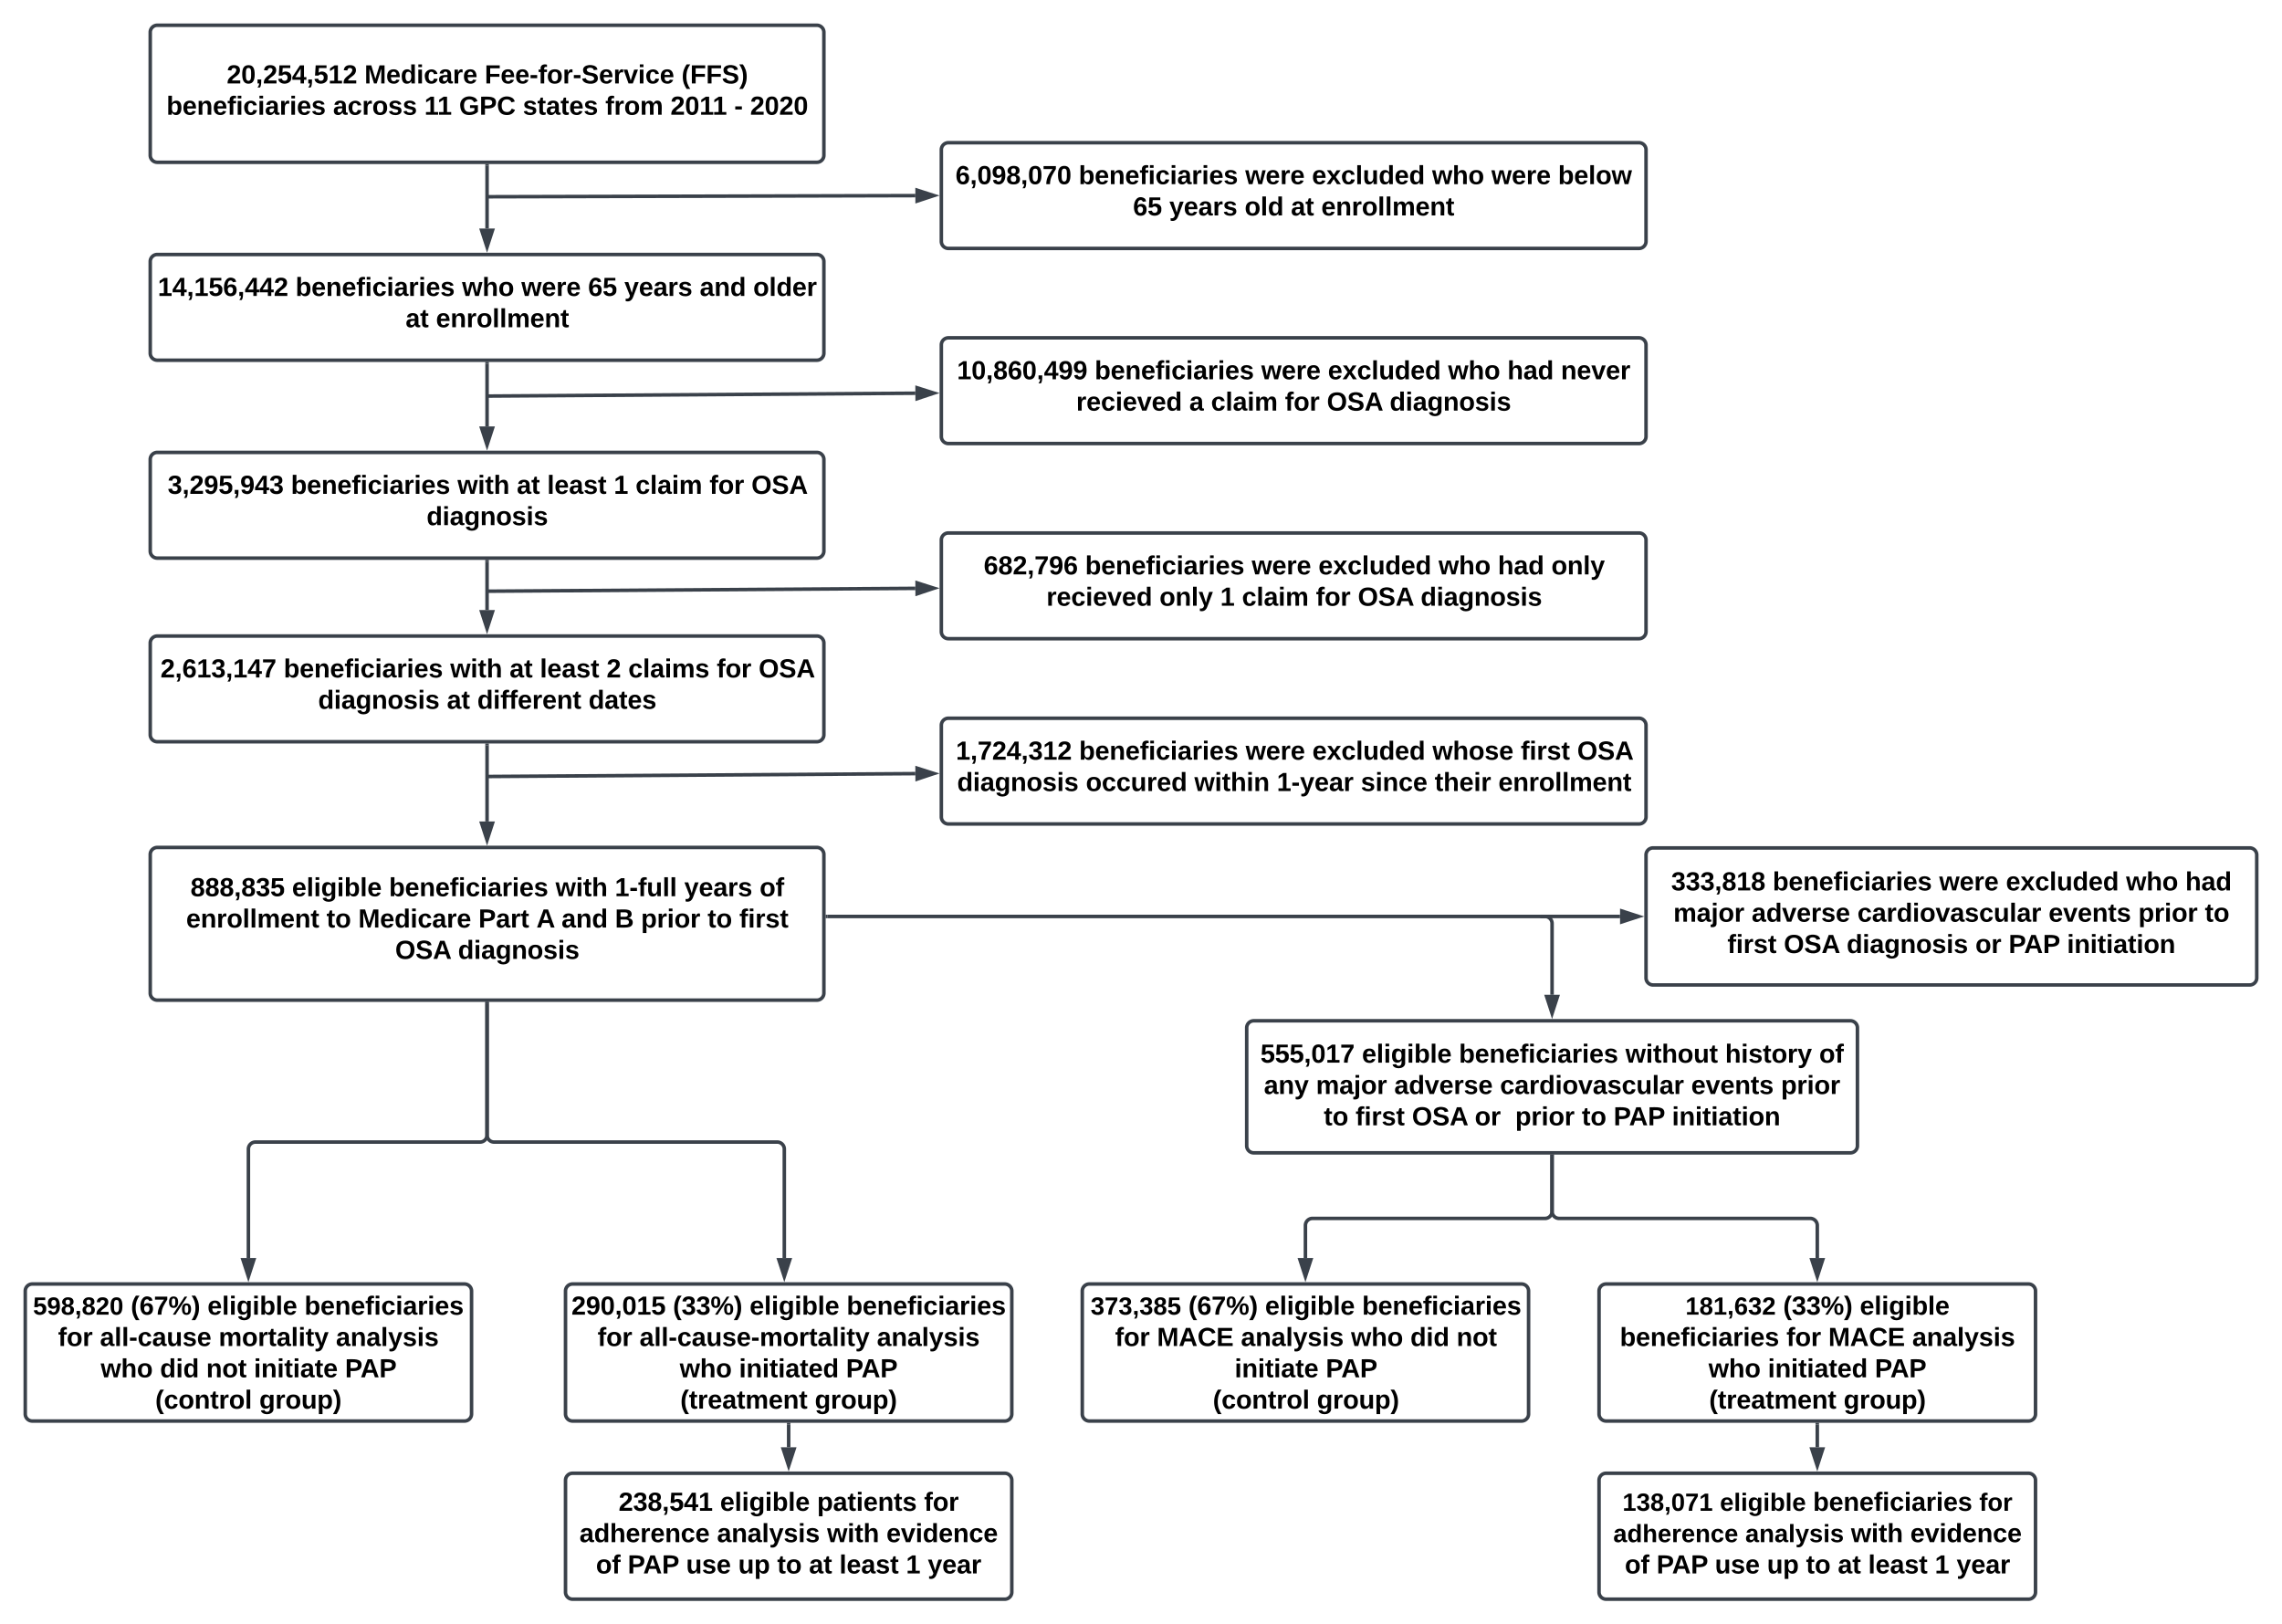 <svg xmlns="http://www.w3.org/2000/svg" xmlns:xlink="http://www.w3.org/1999/xlink" xmlns:lucid="lucid" width="1943" height="1383"><g transform="translate(601.5 121.5)" lucid:page-tab-id="3l0KRFE-FMsG"><path d="M-1696-1296h3456v2656h-3456z" fill="#fff"/><path d="M-473.58-94a6 6 0 0 1 6-6H94a6 6 0 0 1 6 6V10.67a6 6 0 0 1-6 6h-561.58a6 6 0 0 1-6-6z" stroke="#3a414a" stroke-width="3" fill="#fff"/><use xlink:href="#a" transform="matrix(1,0,0,1,-468.583,-95) translate(60.117 44.528)"/><use xlink:href="#b" transform="matrix(1,0,0,1,-468.583,-95) translate(177.401 44.528)"/><use xlink:href="#c" transform="matrix(1,0,0,1,-468.583,-95) translate(279.747 44.528)"/><use xlink:href="#d" transform="matrix(1,0,0,1,-468.583,-95) translate(447.34 44.528)"/><use xlink:href="#e" transform="matrix(1,0,0,1,-468.583,-95) translate(8.852 71.194)"/><use xlink:href="#f" transform="matrix(1,0,0,1,-468.583,-95) translate(150.642 71.194)"/><use xlink:href="#g" transform="matrix(1,0,0,1,-468.583,-95) translate(228.358 71.194)"/><use xlink:href="#h" transform="matrix(1,0,0,1,-468.583,-95) translate(257.988 71.194)"/><use xlink:href="#i" transform="matrix(1,0,0,1,-468.583,-95) translate(312.247 71.194)"/><use xlink:href="#j" transform="matrix(1,0,0,1,-468.583,-95) translate(382.494 71.194)"/><use xlink:href="#k" transform="matrix(1,0,0,1,-468.583,-95) translate(437.926 71.194)"/><use xlink:href="#l" transform="matrix(1,0,0,1,-468.583,-95) translate(492.247 71.194)"/><use xlink:href="#m" transform="matrix(1,0,0,1,-468.583,-95) translate(505.765 71.194)"/><path d="M-473.58 101.17a6 6 0 0 1 6-6H94a6 6 0 0 1 6 6v78a6 6 0 0 1-6 6h-561.58a6 6 0 0 1-6-6z" stroke="#3a414a" stroke-width="3" fill="#fff"/><use xlink:href="#n" transform="matrix(1,0,0,1,-468.583,100.167) translate(1.414 30.278)"/><use xlink:href="#o" transform="matrix(1,0,0,1,-468.583,100.167) translate(118.698 30.278)"/><use xlink:href="#p" transform="matrix(1,0,0,1,-468.583,100.167) translate(260.488 30.278)"/><use xlink:href="#q" transform="matrix(1,0,0,1,-468.583,100.167) translate(310.981 30.278)"/><use xlink:href="#r" transform="matrix(1,0,0,1,-468.583,100.167) translate(367.772 30.278)"/><use xlink:href="#s" transform="matrix(1,0,0,1,-468.583,100.167) translate(398.636 30.278)"/><use xlink:href="#t" transform="matrix(1,0,0,1,-468.583,100.167) translate(462.833 30.278)"/><use xlink:href="#u" transform="matrix(1,0,0,1,-468.583,100.167) translate(508.389 30.278)"/><use xlink:href="#v" transform="matrix(1,0,0,1,-468.583,100.167) translate(212.401 56.944)"/><use xlink:href="#w" transform="matrix(1,0,0,1,-468.583,100.167) translate(238.265 56.944)"/><path d="M-473.58 269.67a6 6 0 0 1 6-6H94a6 6 0 0 1 6 6v78a6 6 0 0 1-6 6h-561.58a6 6 0 0 1-6-6z" stroke="#3a414a" stroke-width="3" fill="#fff"/><use xlink:href="#x" transform="matrix(1,0,0,1,-468.583,268.667) translate(9.87 30.278)"/><use xlink:href="#o" transform="matrix(1,0,0,1,-468.583,268.667) translate(114.809 30.278)"/><use xlink:href="#y" transform="matrix(1,0,0,1,-468.583,268.667) translate(256.599 30.278)"/><use xlink:href="#v" transform="matrix(1,0,0,1,-468.583,268.667) translate(307.093 30.278)"/><use xlink:href="#z" transform="matrix(1,0,0,1,-468.583,268.667) translate(332.957 30.278)"/><use xlink:href="#A" transform="matrix(1,0,0,1,-468.583,268.667) translate(389.685 30.278)"/><use xlink:href="#B" transform="matrix(1,0,0,1,-468.583,268.667) translate(408.204 30.278)"/><use xlink:href="#C" transform="matrix(1,0,0,1,-468.583,268.667) translate(471.167 30.278)"/><use xlink:href="#D" transform="matrix(1,0,0,1,-468.583,268.667) translate(506.846 30.278)"/><use xlink:href="#E" transform="matrix(1,0,0,1,-468.583,268.667) translate(230.272 56.944)"/><path d="M-473.58 426a6 6 0 0 1 6-6H94a6 6 0 0 1 6 6v78a6 6 0 0 1-6 6h-561.58a6 6 0 0 1-6-6z" stroke="#3a414a" stroke-width="3" fill="#fff"/><use xlink:href="#F" transform="matrix(1,0,0,1,-468.583,425) translate(3.698 30.278)"/><use xlink:href="#o" transform="matrix(1,0,0,1,-468.583,425) translate(108.636 30.278)"/><use xlink:href="#y" transform="matrix(1,0,0,1,-468.583,425) translate(250.426 30.278)"/><use xlink:href="#v" transform="matrix(1,0,0,1,-468.583,425) translate(300.92 30.278)"/><use xlink:href="#z" transform="matrix(1,0,0,1,-468.583,425) translate(326.784 30.278)"/><use xlink:href="#G" transform="matrix(1,0,0,1,-468.583,425) translate(383.512 30.278)"/><use xlink:href="#H" transform="matrix(1,0,0,1,-468.583,425) translate(402.031 30.278)"/><use xlink:href="#C" transform="matrix(1,0,0,1,-468.583,425) translate(477.34 30.278)"/><use xlink:href="#D" transform="matrix(1,0,0,1,-468.583,425) translate(513.019 30.278)"/><use xlink:href="#I" transform="matrix(1,0,0,1,-468.583,425) translate(137.926 56.944)"/><use xlink:href="#v" transform="matrix(1,0,0,1,-468.583,425) translate(247.556 56.944)"/><use xlink:href="#J" transform="matrix(1,0,0,1,-468.583,425) translate(273.42 56.944)"/><use xlink:href="#K" transform="matrix(1,0,0,1,-468.583,425) translate(368.173 56.944)"/><path d="M-473.58 606a6 6 0 0 1 6-6H94a6 6 0 0 1 6 6v118a6 6 0 0 1-6 6h-561.58a6 6 0 0 1-6-6z" stroke="#3a414a" stroke-width="3" fill="#fff"/><use xlink:href="#L" transform="matrix(1,0,0,1,-468.583,605) translate(29.284 36.528)"/><use xlink:href="#M" transform="matrix(1,0,0,1,-468.583,605) translate(115.704 36.528)"/><use xlink:href="#e" transform="matrix(1,0,0,1,-468.583,605) translate(198.296 36.528)"/><use xlink:href="#y" transform="matrix(1,0,0,1,-468.583,605) translate(340.086 36.528)"/><use xlink:href="#N" transform="matrix(1,0,0,1,-468.583,605) translate(390.58 36.528)"/><use xlink:href="#s" transform="matrix(1,0,0,1,-468.583,605) translate(449.654 36.528)"/><use xlink:href="#O" transform="matrix(1,0,0,1,-468.583,605) translate(513.852 36.528)"/><use xlink:href="#P" transform="matrix(1,0,0,1,-468.583,605) translate(25.58 63.194)"/><use xlink:href="#Q" transform="matrix(1,0,0,1,-468.583,605) translate(145.086 63.194)"/><use xlink:href="#R" transform="matrix(1,0,0,1,-468.583,605) translate(172.123 63.194)"/><use xlink:href="#S" transform="matrix(1,0,0,1,-468.583,605) translate(274.469 63.194)"/><use xlink:href="#T" transform="matrix(1,0,0,1,-468.583,605) translate(323.79 63.194)"/><use xlink:href="#t" transform="matrix(1,0,0,1,-468.583,605) translate(345.148 63.194)"/><use xlink:href="#U" transform="matrix(1,0,0,1,-468.583,605) translate(390.704 63.194)"/><use xlink:href="#V" transform="matrix(1,0,0,1,-468.583,605) translate(412.864 63.194)"/><use xlink:href="#Q" transform="matrix(1,0,0,1,-468.583,605) translate(469.531 63.194)"/><use xlink:href="#W" transform="matrix(1,0,0,1,-468.583,605) translate(496.568 63.194)"/><use xlink:href="#X" transform="matrix(1,0,0,1,-468.583,605) translate(203.543 89.861)"/><use xlink:href="#Y" transform="matrix(1,0,0,1,-468.583,605) translate(257 89.861)"/><path d="M-580 977.67a6 6 0 0 1 6-6h368a6 6 0 0 1 6 6v104.66a6 6 0 0 1-6 6h-368a6 6 0 0 1-6-6z" stroke="#3a414a" stroke-width="3" fill="#fff"/><use xlink:href="#Z" transform="matrix(1,0,0,1,-575,976.667) translate(1.636 21.122)"/><use xlink:href="#aa" transform="matrix(1,0,0,1,-575,976.667) translate(84.846 21.122)"/><use xlink:href="#ab" transform="matrix(1,0,0,1,-575,976.667) translate(150.154 21.122)"/><use xlink:href="#ac" transform="matrix(1,0,0,1,-575,976.667) translate(232.747 21.122)"/><use xlink:href="#C" transform="matrix(1,0,0,1,-575,976.667) translate(22.901 47.788)"/><use xlink:href="#ad" transform="matrix(1,0,0,1,-575,976.667) translate(58.58 47.788)"/><use xlink:href="#ae" transform="matrix(1,0,0,1,-575,976.667) translate(159.691 47.788)"/><use xlink:href="#af" transform="matrix(1,0,0,1,-575,976.667) translate(259.506 47.788)"/><use xlink:href="#p" transform="matrix(1,0,0,1,-575,976.667) translate(59.228 74.455)"/><use xlink:href="#ag" transform="matrix(1,0,0,1,-575,976.667) translate(109.722 74.455)"/><use xlink:href="#ah" transform="matrix(1,0,0,1,-575,976.667) translate(149.105 74.455)"/><use xlink:href="#ai" transform="matrix(1,0,0,1,-575,976.667) translate(189.66 74.455)"/><use xlink:href="#aj" transform="matrix(1,0,0,1,-575,976.667) translate(267.253 74.455)"/><use xlink:href="#ak" transform="matrix(1,0,0,1,-575,976.667) translate(105.679 101.122)"/><use xlink:href="#al" transform="matrix(1,0,0,1,-575,976.667) translate(194.259 101.122)"/><path d="M-120 977.67a6 6 0 0 1 6-6h368a6 6 0 0 1 6 6v104.66a6 6 0 0 1-6 6h-368a6 6 0 0 1-6-6z" stroke="#3a414a" stroke-width="3" fill="#fff"/><g><use xlink:href="#am" transform="matrix(1,0,0,1,-115,976.667) translate(0.031 21.122)"/><use xlink:href="#an" transform="matrix(1,0,0,1,-115,976.667) translate(86.451 21.122)"/><use xlink:href="#ab" transform="matrix(1,0,0,1,-115,976.667) translate(151.759 21.122)"/><use xlink:href="#ac" transform="matrix(1,0,0,1,-115,976.667) translate(234.352 21.122)"/><use xlink:href="#C" transform="matrix(1,0,0,1,-115,976.667) translate(22.315 47.788)"/><use xlink:href="#ao" transform="matrix(1,0,0,1,-115,976.667) translate(57.994 47.788)"/><use xlink:href="#af" transform="matrix(1,0,0,1,-115,976.667) translate(260.093 47.788)"/><use xlink:href="#p" transform="matrix(1,0,0,1,-115,976.667) translate(92.222 74.455)"/><use xlink:href="#ap" transform="matrix(1,0,0,1,-115,976.667) translate(142.716 74.455)"/><use xlink:href="#aq" transform="matrix(1,0,0,1,-115,976.667) translate(233.827 74.455)"/><use xlink:href="#ar" transform="matrix(1,0,0,1,-115,976.667) translate(92.716 101.122)"/><use xlink:href="#as" transform="matrix(1,0,0,1,-115,976.667) translate(207.222 101.122)"/></g><path d="M-186.8 19.67v53.38" stroke="#3a414a" stroke-width="3" fill="none"/><path d="M-185.32 19.7h-2.95v-1.53h2.95z" stroke="#3a414a" stroke-width=".05" fill="#3a414a"/><path d="M-186.8 88.8l-4.63-14.25h9.27z" stroke="#3a414a" stroke-width="3" fill="#3a414a"/><path d="M-186.8 188.17v53.38" stroke="#3a414a" stroke-width="3" fill="none"/><path d="M-185.32 188.2h-2.95v-1.53h2.95z" stroke="#3a414a" stroke-width=".05" fill="#3a414a"/><path d="M-186.8 257.3l-4.63-14.25h9.27z" stroke="#3a414a" stroke-width="3" fill="#3a414a"/><path d="M-186.8 356.67v41.2" stroke="#3a414a" stroke-width="3" fill="none"/><path d="M-185.32 356.7h-2.95v-1.53h2.95z" stroke="#3a414a" stroke-width=".05" fill="#3a414a"/><path d="M-186.8 413.65l-4.63-14.27h9.27z" stroke="#3a414a" stroke-width="3" fill="#3a414a"/><path d="M-186.8 513v64.88" stroke="#3a414a" stroke-width="3" fill="none"/><path d="M-185.32 513.04h-2.95v-1.54h2.95z" stroke="#3a414a" stroke-width=".05" fill="#3a414a"/><path d="M-186.8 593.65l-4.63-14.27h9.27z" stroke="#3a414a" stroke-width="3" fill="#3a414a"/><path d="M-186.8 733v111.83a6 6 0 0 1-6 6H-384a6 6 0 0 0-6 6v92.72" stroke="#3a414a" stroke-width="3" fill="none"/><path d="M-185.32 733.04h-2.95v-1.54h2.95z" stroke="#3a414a" stroke-width=".05" fill="#3a414a"/><path d="M-390 965.3l-4.63-14.25h9.26z" stroke="#3a414a" stroke-width="3" fill="#3a414a"/><path d="M-186.8 733v111.83a6 6 0 0 0 6 6H60.3a6 6 0 0 1 6 6v92.72" stroke="#3a414a" stroke-width="3" fill="none"/><path d="M-185.32 733.04h-2.95v-1.54h2.95z" stroke="#3a414a" stroke-width=".05" fill="#3a414a"/><path d="M66.3 965.3l-4.64-14.25h9.27z" stroke="#3a414a" stroke-width="3" fill="#3a414a"/><path d="M460 753.58a6 6 0 0 1 6-6h508a6 6 0 0 1 6 6V854a6 6 0 0 1-6 6H466a6 6 0 0 1-6-6z" stroke="#3a414a" stroke-width="3" fill="#fff"/><g><use xlink:href="#at" transform="matrix(1,0,0,1,465,752.584) translate(6.698 30.653)"/><use xlink:href="#M" transform="matrix(1,0,0,1,465,752.584) translate(93.117 30.653)"/><use xlink:href="#e" transform="matrix(1,0,0,1,465,752.584) translate(175.71 30.653)"/><use xlink:href="#au" transform="matrix(1,0,0,1,465,752.584) translate(317.5 30.653)"/><use xlink:href="#av" transform="matrix(1,0,0,1,465,752.584) translate(402.377 30.653)"/><use xlink:href="#O" transform="matrix(1,0,0,1,465,752.584) translate(482.438 30.653)"/><use xlink:href="#aw" transform="matrix(1,0,0,1,465,752.584) translate(9.63 57.319)"/><use xlink:href="#ax" transform="matrix(1,0,0,1,465,752.584) translate(54.012 57.319)"/><use xlink:href="#ay" transform="matrix(1,0,0,1,465,752.584) translate(120.617 57.319)"/><use xlink:href="#az" transform="matrix(1,0,0,1,465,752.584) translate(210.679 57.319)"/><use xlink:href="#aA" transform="matrix(1,0,0,1,465,752.584) translate(373.457 57.319)"/><use xlink:href="#aB" transform="matrix(1,0,0,1,465,752.584) translate(449.877 57.319)"/><use xlink:href="#Q" transform="matrix(1,0,0,1,465,752.584) translate(60.648 83.986)"/><use xlink:href="#aC" transform="matrix(1,0,0,1,465,752.584) translate(87.685 83.986)"/><use xlink:href="#X" transform="matrix(1,0,0,1,465,752.584) translate(135.71 83.986)"/><use xlink:href="#aD" transform="matrix(1,0,0,1,465,752.584) translate(189.167 83.986)"/><use xlink:href="#V" transform="matrix(1,0,0,1,465,752.584) translate(223.673 83.986)"/><use xlink:href="#Q" transform="matrix(1,0,0,1,465,752.584) translate(280.34 83.986)"/><use xlink:href="#aE" transform="matrix(1,0,0,1,465,752.584) translate(307.377 83.986)"/><use xlink:href="#aF" transform="matrix(1,0,0,1,465,752.584) translate(357.068 83.986)"/></g><path d="M720 863v46.83a6 6 0 0 1-6 6H516a6 6 0 0 0-6 6v27.72" stroke="#3a414a" stroke-width="3" fill="none"/><path d="M721.48 863.04h-2.96v-1.54h2.96z" stroke="#3a414a" stroke-width=".05" fill="#3a414a"/><path d="M510 965.3l-4.63-14.25h9.26z" stroke="#3a414a" stroke-width="3" fill="#3a414a"/><path d="M720 863v46.83a6 6 0 0 0 6 6h213.82a6 6 0 0 1 6 6v27.72" stroke="#3a414a" stroke-width="3" fill="none"/><path d="M721.48 863.04h-2.96v-1.54h2.96z" stroke="#3a414a" stroke-width=".05" fill="#3a414a"/><path d="M945.82 965.3l-4.64-14.25h9.27z" stroke="#3a414a" stroke-width="3" fill="#3a414a"/><path d="M-120 1138.8a6 6 0 0 1 6-6h368a6 6 0 0 1 6 6v95.2a6 6 0 0 1-6 6h-368a6 6 0 0 1-6-6z" stroke="#3a414a" stroke-width="3" fill="#fff"/><g><use xlink:href="#aG" transform="matrix(1,0,0,1,-115,1137.8) translate(40.185 26.965)"/><use xlink:href="#M" transform="matrix(1,0,0,1,-115,1137.8) translate(126.605 26.965)"/><use xlink:href="#aH" transform="matrix(1,0,0,1,-115,1137.8) translate(209.198 26.965)"/><use xlink:href="#aI" transform="matrix(1,0,0,1,-115,1137.8) translate(300.309 26.965)"/><use xlink:href="#aJ" transform="matrix(1,0,0,1,-115,1137.8) translate(6.852 53.632)"/><use xlink:href="#aK" transform="matrix(1,0,0,1,-115,1137.8) translate(123.951 53.632)"/><use xlink:href="#y" transform="matrix(1,0,0,1,-115,1137.8) translate(217.716 53.632)"/><use xlink:href="#aL" transform="matrix(1,0,0,1,-115,1137.8) translate(268.21 53.632)"/><use xlink:href="#aM" transform="matrix(1,0,0,1,-115,1137.8) translate(20.926 80.299)"/><use xlink:href="#aE" transform="matrix(1,0,0,1,-115,1137.8) translate(47.963 80.299)"/><use xlink:href="#aN" transform="matrix(1,0,0,1,-115,1137.8) translate(97.654 80.299)"/><use xlink:href="#aO" transform="matrix(1,0,0,1,-115,1137.8) translate(142.037 80.299)"/><use xlink:href="#Q" transform="matrix(1,0,0,1,-115,1137.8) translate(175.247 80.299)"/><use xlink:href="#v" transform="matrix(1,0,0,1,-115,1137.8) translate(202.284 80.299)"/><use xlink:href="#z" transform="matrix(1,0,0,1,-115,1137.8) translate(228.148 80.299)"/><use xlink:href="#A" transform="matrix(1,0,0,1,-115,1137.8) translate(284.877 80.299)"/><use xlink:href="#aP" transform="matrix(1,0,0,1,-115,1137.8) translate(303.395 80.299)"/></g><path d="M760 1138.8a6 6 0 0 1 6-6h359.63a6 6 0 0 1 6 6v95.2a6 6 0 0 1-6 6H766a6 6 0 0 1-6-6z" stroke="#3a414a" stroke-width="3" fill="#fff"/><g><use xlink:href="#aQ" transform="matrix(1,0,0,1,765,1137.8) translate(14.94 26.965)"/><use xlink:href="#aR" transform="matrix(1,0,0,1,765,1137.8) translate(97.902 26.965)"/><use xlink:href="#aS" transform="matrix(1,0,0,1,765,1137.8) translate(177.191 26.965)"/><use xlink:href="#aT" transform="matrix(1,0,0,1,765,1137.8) translate(318.735 26.965)"/><use xlink:href="#aU" transform="matrix(1,0,0,1,765,1137.8) translate(7.069 53.632)"/><use xlink:href="#aV" transform="matrix(1,0,0,1,765,1137.8) translate(119.484 53.632)"/><use xlink:href="#aW" transform="matrix(1,0,0,1,765,1137.8) translate(209.499 53.632)"/><use xlink:href="#aL" transform="matrix(1,0,0,1,765,1137.8) translate(259.993 53.632)"/><use xlink:href="#aM" transform="matrix(1,0,0,1,765,1137.8) translate(16.926 80.299)"/><use xlink:href="#aE" transform="matrix(1,0,0,1,765,1137.8) translate(43.963 80.299)"/><use xlink:href="#aN" transform="matrix(1,0,0,1,765,1137.8) translate(93.654 80.299)"/><use xlink:href="#aO" transform="matrix(1,0,0,1,765,1137.8) translate(138.037 80.299)"/><use xlink:href="#Q" transform="matrix(1,0,0,1,765,1137.8) translate(171.247 80.299)"/><use xlink:href="#v" transform="matrix(1,0,0,1,765,1137.8) translate(198.284 80.299)"/><use xlink:href="#z" transform="matrix(1,0,0,1,765,1137.8) translate(224.148 80.299)"/><use xlink:href="#A" transform="matrix(1,0,0,1,765,1137.8) translate(280.877 80.299)"/><use xlink:href="#aP" transform="matrix(1,0,0,1,765,1137.8) translate(299.395 80.299)"/></g><path d="M320 977.67a6 6 0 0 1 6-6h368a6 6 0 0 1 6 6v104.66a6 6 0 0 1-6 6H326a6 6 0 0 1-6-6z" stroke="#3a414a" stroke-width="3" fill="#fff"/><g><use xlink:href="#aX" transform="matrix(1,0,0,1,325,976.667) translate(2.136 21.122)"/><use xlink:href="#aa" transform="matrix(1,0,0,1,325,976.667) translate(85.346 21.122)"/><use xlink:href="#ab" transform="matrix(1,0,0,1,325,976.667) translate(150.654 21.122)"/><use xlink:href="#ac" transform="matrix(1,0,0,1,325,976.667) translate(233.247 21.122)"/><use xlink:href="#C" transform="matrix(1,0,0,1,325,976.667) translate(22.938 47.788)"/><use xlink:href="#aY" transform="matrix(1,0,0,1,325,976.667) translate(58.617 47.788)"/><use xlink:href="#aK" transform="matrix(1,0,0,1,325,976.667) translate(130.037 47.788)"/><use xlink:href="#p" transform="matrix(1,0,0,1,325,976.667) translate(223.802 47.788)"/><use xlink:href="#ag" transform="matrix(1,0,0,1,325,976.667) translate(274.296 47.788)"/><use xlink:href="#aZ" transform="matrix(1,0,0,1,325,976.667) translate(313.679 47.788)"/><use xlink:href="#ai" transform="matrix(1,0,0,1,325,976.667) translate(124.728 74.455)"/><use xlink:href="#aq" transform="matrix(1,0,0,1,325,976.667) translate(202.321 74.455)"/><use xlink:href="#ak" transform="matrix(1,0,0,1,325,976.667) translate(106.179 101.122)"/><use xlink:href="#as" transform="matrix(1,0,0,1,325,976.667) translate(194.759 101.122)"/></g><path d="M760 977.67a6 6 0 0 1 6-6h359.63a6 6 0 0 1 6 6v104.66a6 6 0 0 1-6 6H766a6 6 0 0 1-6-6z" stroke="#3a414a" stroke-width="3" fill="#fff"/><g><use xlink:href="#ba" transform="matrix(1,0,0,1,765,976.667) translate(68.531 21.122)"/><use xlink:href="#bb" transform="matrix(1,0,0,1,765,976.667) translate(151.741 21.122)"/><use xlink:href="#bc" transform="matrix(1,0,0,1,765,976.667) translate(217.049 21.122)"/><use xlink:href="#e" transform="matrix(1,0,0,1,765,976.667) translate(12.759 47.788)"/><use xlink:href="#C" transform="matrix(1,0,0,1,765,976.667) translate(154.549 47.788)"/><use xlink:href="#aY" transform="matrix(1,0,0,1,765,976.667) translate(190.228 47.788)"/><use xlink:href="#af" transform="matrix(1,0,0,1,765,976.667) translate(261.648 47.788)"/><use xlink:href="#p" transform="matrix(1,0,0,1,765,976.667) translate(88.222 74.455)"/><use xlink:href="#ap" transform="matrix(1,0,0,1,765,976.667) translate(138.716 74.455)"/><use xlink:href="#aq" transform="matrix(1,0,0,1,765,976.667) translate(229.827 74.455)"/><use xlink:href="#ar" transform="matrix(1,0,0,1,765,976.667) translate(88.716 101.122)"/><use xlink:href="#as" transform="matrix(1,0,0,1,765,976.667) translate(203.222 101.122)"/></g><path d="M70 1091.33v19.34" stroke="#3a414a" stroke-width="3" fill="none"/><path d="M71.47 1091.37h-2.94v-1.54h2.94z" stroke="#3a414a" stroke-width=".05" fill="#3a414a"/><path d="M70 1126.44l-4.64-14.26h9.28z" stroke="#3a414a" stroke-width="3" fill="#3a414a"/><path d="M945.82 1091.33v19.35" stroke="#3a414a" stroke-width="3" fill="none"/><path d="M947.3 1091.37h-2.96v-1.54h2.95z" stroke="#3a414a" stroke-width=".05" fill="#3a414a"/><path d="M945.82 1126.45l-4.64-14.27h9.27z" stroke="#3a414a" stroke-width="3" fill="#3a414a"/><path d="M200 6a6 6 0 0 1 6-6h588a6 6 0 0 1 6 6v78a6 6 0 0 1-6 6H206a6 6 0 0 1-6-6z" stroke="#3a414a" stroke-width="3" fill="#fff"/><g><use xlink:href="#bd" transform="matrix(1,0,0,1,205,5) translate(7.037 30.278)"/><use xlink:href="#o" transform="matrix(1,0,0,1,205,5) translate(111.975 30.278)"/><use xlink:href="#q" transform="matrix(1,0,0,1,205,5) translate(253.765 30.278)"/><use xlink:href="#be" transform="matrix(1,0,0,1,205,5) translate(310.556 30.278)"/><use xlink:href="#p" transform="matrix(1,0,0,1,205,5) translate(412.84 30.278)"/><use xlink:href="#q" transform="matrix(1,0,0,1,205,5) translate(463.333 30.278)"/><use xlink:href="#bf" transform="matrix(1,0,0,1,205,5) translate(520.123 30.278)"/><use xlink:href="#r" transform="matrix(1,0,0,1,205,5) translate(158.179 56.944)"/><use xlink:href="#s" transform="matrix(1,0,0,1,205,5) translate(189.043 56.944)"/><use xlink:href="#bg" transform="matrix(1,0,0,1,205,5) translate(253.241 56.944)"/><use xlink:href="#v" transform="matrix(1,0,0,1,205,5) translate(292.623 56.944)"/><use xlink:href="#w" transform="matrix(1,0,0,1,205,5) translate(318.488 56.944)"/></g><path d="M-185.3 46l363.18-.95M-185.25 46h-1.54" stroke="#3a414a" stroke-width="3" fill="none"/><path d="M193.65 45l-14.26 4.7-.03-9.3z" stroke="#3a414a" stroke-width="3" fill="#3a414a"/><path d="M200 172.13a6 6 0 0 1 6-6h588a6 6 0 0 1 6 6v78a6 6 0 0 1-6 6H206a6 6 0 0 1-6-6z" stroke="#3a414a" stroke-width="3" fill="#fff"/><g><use xlink:href="#bh" transform="matrix(1,0,0,1,205,171.129) translate(8.302 30.278)"/><use xlink:href="#o" transform="matrix(1,0,0,1,205,171.129) translate(125.586 30.278)"/><use xlink:href="#q" transform="matrix(1,0,0,1,205,171.129) translate(267.377 30.278)"/><use xlink:href="#be" transform="matrix(1,0,0,1,205,171.129) translate(324.167 30.278)"/><use xlink:href="#p" transform="matrix(1,0,0,1,205,171.129) translate(426.451 30.278)"/><use xlink:href="#bi" transform="matrix(1,0,0,1,205,171.129) translate(476.944 30.278)"/><use xlink:href="#bj" transform="matrix(1,0,0,1,205,171.129) translate(522.5 30.278)"/><use xlink:href="#bk" transform="matrix(1,0,0,1,205,171.129) translate(109.846 56.944)"/><use xlink:href="#bl" transform="matrix(1,0,0,1,205,171.129) translate(206.08 56.944)"/><use xlink:href="#B" transform="matrix(1,0,0,1,205,171.129) translate(224.599 56.944)"/><use xlink:href="#C" transform="matrix(1,0,0,1,205,171.129) translate(287.562 56.944)"/><use xlink:href="#X" transform="matrix(1,0,0,1,205,171.129) translate(323.241 56.944)"/><use xlink:href="#Y" transform="matrix(1,0,0,1,205,171.129) translate(376.698 56.944)"/></g><path d="M-185.3 215.7l363.18-2.42M-185.25 215.7l-1.54.02" stroke="#3a414a" stroke-width="3" fill="none"/><path d="M193.65 213.18l-14.24 4.73-.05-9.27z" stroke="#3a414a" stroke-width="3" fill="#3a414a"/><path d="M200 338.26a6 6 0 0 1 6-6h588a6 6 0 0 1 6 6v78a6 6 0 0 1-6 6H206a6 6 0 0 1-6-6z" stroke="#3a414a" stroke-width="3" fill="#fff"/><g><use xlink:href="#bm" transform="matrix(1,0,0,1,205,337.259) translate(31.056 30.278)"/><use xlink:href="#o" transform="matrix(1,0,0,1,205,337.259) translate(117.475 30.278)"/><use xlink:href="#q" transform="matrix(1,0,0,1,205,337.259) translate(259.265 30.278)"/><use xlink:href="#be" transform="matrix(1,0,0,1,205,337.259) translate(316.056 30.278)"/><use xlink:href="#p" transform="matrix(1,0,0,1,205,337.259) translate(418.34 30.278)"/><use xlink:href="#bi" transform="matrix(1,0,0,1,205,337.259) translate(468.833 30.278)"/><use xlink:href="#bn" transform="matrix(1,0,0,1,205,337.259) translate(514.389 30.278)"/><use xlink:href="#bk" transform="matrix(1,0,0,1,205,337.259) translate(84.481 56.944)"/><use xlink:href="#bo" transform="matrix(1,0,0,1,205,337.259) translate(180.716 56.944)"/><use xlink:href="#A" transform="matrix(1,0,0,1,205,337.259) translate(232.444 56.944)"/><use xlink:href="#B" transform="matrix(1,0,0,1,205,337.259) translate(250.963 56.944)"/><use xlink:href="#C" transform="matrix(1,0,0,1,205,337.259) translate(313.926 56.944)"/><use xlink:href="#X" transform="matrix(1,0,0,1,205,337.259) translate(349.605 56.944)"/><use xlink:href="#Y" transform="matrix(1,0,0,1,205,337.259) translate(403.062 56.944)"/></g><path d="M-185.3 381.83l363.18-2.42M-185.25 381.83l-1.54.02" stroke="#3a414a" stroke-width="3" fill="none"/><path d="M193.65 379.3l-14.24 4.74-.05-9.28z" stroke="#3a414a" stroke-width="3" fill="#3a414a"/><path d="M200 496a6 6 0 0 1 6-6h588a6 6 0 0 1 6 6v78a6 6 0 0 1-6 6H206a6 6 0 0 1-6-6z" stroke="#3a414a" stroke-width="3" fill="#fff"/><g><use xlink:href="#bp" transform="matrix(1,0,0,1,205,495) translate(7.352 30.278)"/><use xlink:href="#o" transform="matrix(1,0,0,1,205,495) translate(112.29 30.278)"/><use xlink:href="#q" transform="matrix(1,0,0,1,205,495) translate(254.08 30.278)"/><use xlink:href="#be" transform="matrix(1,0,0,1,205,495) translate(310.87 30.278)"/><use xlink:href="#bq" transform="matrix(1,0,0,1,205,495) translate(413.154 30.278)"/><use xlink:href="#aC" transform="matrix(1,0,0,1,205,495) translate(488.34 30.278)"/><use xlink:href="#D" transform="matrix(1,0,0,1,205,495) translate(536.364 30.278)"/><use xlink:href="#I" transform="matrix(1,0,0,1,205,495) translate(8.401 56.944)"/><use xlink:href="#br" transform="matrix(1,0,0,1,205,495) translate(118.031 56.944)"/><use xlink:href="#bs" transform="matrix(1,0,0,1,205,495) translate(210.438 56.944)"/><use xlink:href="#bt" transform="matrix(1,0,0,1,205,495) translate(280.623 56.944)"/><use xlink:href="#bu" transform="matrix(1,0,0,1,205,495) translate(352.167 56.944)"/><use xlink:href="#bv" transform="matrix(1,0,0,1,205,495) translate(415.068 56.944)"/><use xlink:href="#w" transform="matrix(1,0,0,1,205,495) translate(469.265 56.944)"/></g><path d="M-185.3 539.58l363.18-2.43M-185.25 539.58h-1.54" stroke="#3a414a" stroke-width="3" fill="none"/><path d="M193.65 537.05l-14.24 4.73-.05-9.27z" stroke="#3a414a" stroke-width="3" fill="#3a414a"/><path d="M103 658.74h611a6 6 0 0 1 6 6v60.72" stroke="#3a414a" stroke-width="3" fill="none"/><path d="M103.04 660.22h-1.54v-2.95h1.54z" stroke="#3a414a" stroke-width=".05" fill="#3a414a"/><path d="M720 741.23l-4.63-14.27h9.26z" stroke="#3a414a" stroke-width="3" fill="#3a414a"/><path d="M800 606.4a6 6 0 0 1 6-6h508a6 6 0 0 1 6 6v104.67a6 6 0 0 1-6 6H806a6 6 0 0 1-6-6z" stroke="#3a414a" stroke-width="3" fill="#fff"/><g><use xlink:href="#bw" transform="matrix(1,0,0,1,805,605.407) translate(16.42 31.153)"/><use xlink:href="#o" transform="matrix(1,0,0,1,805,605.407) translate(102.84 31.153)"/><use xlink:href="#q" transform="matrix(1,0,0,1,805,605.407) translate(244.63 31.153)"/><use xlink:href="#be" transform="matrix(1,0,0,1,805,605.407) translate(301.42 31.153)"/><use xlink:href="#p" transform="matrix(1,0,0,1,805,605.407) translate(403.704 31.153)"/><use xlink:href="#bx" transform="matrix(1,0,0,1,805,605.407) translate(454.198 31.153)"/><use xlink:href="#ax" transform="matrix(1,0,0,1,805,605.407) translate(18.302 57.819)"/><use xlink:href="#ay" transform="matrix(1,0,0,1,805,605.407) translate(84.907 57.819)"/><use xlink:href="#az" transform="matrix(1,0,0,1,805,605.407) translate(174.969 57.819)"/><use xlink:href="#aA" transform="matrix(1,0,0,1,805,605.407) translate(337.747 57.819)"/><use xlink:href="#V" transform="matrix(1,0,0,1,805,605.407) translate(414.167 57.819)"/><use xlink:href="#by" transform="matrix(1,0,0,1,805,605.407) translate(470.833 57.819)"/><use xlink:href="#aC" transform="matrix(1,0,0,1,805,605.407) translate(64.29 84.486)"/><use xlink:href="#X" transform="matrix(1,0,0,1,805,605.407) translate(112.315 84.486)"/><use xlink:href="#I" transform="matrix(1,0,0,1,805,605.407) translate(165.772 84.486)"/><use xlink:href="#bz" transform="matrix(1,0,0,1,805,605.407) translate(275.401 84.486)"/><use xlink:href="#aE" transform="matrix(1,0,0,1,805,605.407) translate(303.735 84.486)"/><use xlink:href="#aF" transform="matrix(1,0,0,1,805,605.407) translate(353.426 84.486)"/></g><path d="M711.4 658.74h66.48M711.43 658.74h-1.54" stroke="#3a414a" stroke-width="3" fill="none"/><path d="M793.65 658.74l-14.27 4.64v-9.27z" stroke="#3a414a" stroke-width="3" fill="#3a414a"/><defs><path d="M182-182c0 78-84 86-111 141h115V0H12c-6-101 99-100 120-180 1-22-12-31-33-32-23 0-32 14-35 34l-49-3c5-45 32-70 84-70 51 0 83 22 83 69" id="bA"/><path d="M101-251c68 0 84 54 84 127C185-50 166 4 99 4S15-52 14-124c-1-75 17-127 87-127zm-1 216c37-5 36-46 36-89s4-89-36-89c-39 0-36 45-36 89 0 43-3 85 36 89" id="bB"/><path d="M76-54c-1 42 2 86-19 110H24C36 42 46 24 48 0H25v-54h51" id="bC"/><path d="M139-81c0-46-55-55-73-27H18l9-140h149v37H72l-4 63c44-38 133-4 122 66C201 21 21 35 11-62l49-4c5 18 15 30 39 30 26 0 40-18 40-45" id="bD"/><path d="M165-50V0h-47v-50H5v-38l105-160h55v161h33v37h-33zm-47-37l2-116L46-87h72" id="bE"/><path d="M23 0v-37h61v-169l-59 37v-38l62-41h46v211h57V0H23" id="bF"/><g id="a"><use transform="matrix(0.062,0,0,0.062,0,0)" xlink:href="#bA"/><use transform="matrix(0.062,0,0,0.062,12.346,0)" xlink:href="#bB"/><use transform="matrix(0.062,0,0,0.062,24.691,0)" xlink:href="#bC"/><use transform="matrix(0.062,0,0,0.062,30.864,0)" xlink:href="#bA"/><use transform="matrix(0.062,0,0,0.062,43.21,0)" xlink:href="#bD"/><use transform="matrix(0.062,0,0,0.062,55.556,0)" xlink:href="#bE"/><use transform="matrix(0.062,0,0,0.062,67.901,0)" xlink:href="#bC"/><use transform="matrix(0.062,0,0,0.062,74.074,0)" xlink:href="#bD"/><use transform="matrix(0.062,0,0,0.062,86.42,0)" xlink:href="#bF"/><use transform="matrix(0.062,0,0,0.062,98.765,0)" xlink:href="#bA"/></g><path d="M230 0l2-204L168 0h-37L68-204 70 0H24v-248h70l56 185 57-185h69V0h-46" id="bG"/><path d="M185-48c-13 30-37 53-82 52C43 2 14-33 14-96s30-98 90-98c62 0 83 45 84 108H66c0 31 8 55 39 56 18 0 30-7 34-22zm-45-69c5-46-57-63-70-21-2 6-4 13-4 21h74" id="bH"/><path d="M88-194c31-1 46 15 58 34l-1-101h50l1 261h-48c-2-10 0-23-3-31C134-8 116 4 84 4 32 4 16-41 15-95c0-56 19-97 73-99zm17 164c33 0 40-30 41-66 1-37-9-64-41-64s-38 30-39 65c0 43 13 65 39 65" id="bI"/><path d="M25-224v-37h50v37H25zM25 0v-190h50V0H25" id="bJ"/><path d="M190-63c-7 42-38 67-86 67-59 0-84-38-90-98-12-110 154-137 174-36l-49 2c-2-19-15-32-35-32-30 0-35 28-38 64-6 74 65 87 74 30" id="bK"/><path d="M133-34C117-15 103 5 69 4 32 3 11-16 11-54c-1-60 55-63 116-61 1-26-3-47-28-47-18 1-26 9-28 27l-52-2c7-38 36-58 82-57s74 22 75 68l1 82c-1 14 12 18 25 15v27c-30 8-71 5-69-32zm-48 3c29 0 43-24 42-57-32 0-66-3-65 30 0 17 8 27 23 27" id="bL"/><path d="M135-150c-39-12-60 13-60 57V0H25l-1-190h47c2 13-1 29 3 40 6-28 27-53 61-41v41" id="bM"/><g id="b"><use transform="matrix(0.062,0,0,0.062,0,0)" xlink:href="#bG"/><use transform="matrix(0.062,0,0,0.062,18.457,0)" xlink:href="#bH"/><use transform="matrix(0.062,0,0,0.062,30.802,0)" xlink:href="#bI"/><use transform="matrix(0.062,0,0,0.062,44.321,0)" xlink:href="#bJ"/><use transform="matrix(0.062,0,0,0.062,50.494,0)" xlink:href="#bK"/><use transform="matrix(0.062,0,0,0.062,62.84,0)" xlink:href="#bL"/><use transform="matrix(0.062,0,0,0.062,75.185,0)" xlink:href="#bM"/><use transform="matrix(0.062,0,0,0.062,83.827,0)" xlink:href="#bH"/></g><path d="M76-208v77h127v40H76V0H24v-248h183v40H76" id="bN"/><path d="M14-72v-43h91v43H14" id="bO"/><path d="M121-226c-27-7-43 5-38 36h38v33H83V0H34v-157H6v-33h28c-9-59 32-81 87-68v32" id="bP"/><path d="M110-194c64 0 96 36 96 99 0 64-35 99-97 99-61 0-95-36-95-99 0-62 34-99 96-99zm-1 164c35 0 45-28 45-65 0-40-10-65-43-65-34 0-45 26-45 65 0 36 10 65 43 65" id="bQ"/><path d="M169-182c-1-43-94-46-97-3 18 66 151 10 154 114 3 95-165 93-204 36-6-8-10-19-12-30l50-8c3 46 112 56 116 5-17-69-150-10-154-114-4-87 153-88 188-35 5 8 8 18 10 28" id="bR"/><path d="M128 0H69L1-190h53L99-40l48-150h52" id="bS"/><g id="c"><use transform="matrix(0.062,0,0,0.062,0,0)" xlink:href="#bN"/><use transform="matrix(0.062,0,0,0.062,13.519,0)" xlink:href="#bH"/><use transform="matrix(0.062,0,0,0.062,25.864,0)" xlink:href="#bH"/><use transform="matrix(0.062,0,0,0.062,38.21,0)" xlink:href="#bO"/><use transform="matrix(0.062,0,0,0.062,45.556,0)" xlink:href="#bP"/><use transform="matrix(0.062,0,0,0.062,52.901,0)" xlink:href="#bQ"/><use transform="matrix(0.062,0,0,0.062,66.42,0)" xlink:href="#bM"/><use transform="matrix(0.062,0,0,0.062,75.062,0)" xlink:href="#bO"/><use transform="matrix(0.062,0,0,0.062,82.407,0)" xlink:href="#bR"/><use transform="matrix(0.062,0,0,0.062,97.222,0)" xlink:href="#bH"/><use transform="matrix(0.062,0,0,0.062,109.568,0)" xlink:href="#bM"/><use transform="matrix(0.062,0,0,0.062,118.21,0)" xlink:href="#bS"/><use transform="matrix(0.062,0,0,0.062,130.556,0)" xlink:href="#bJ"/><use transform="matrix(0.062,0,0,0.062,136.728,0)" xlink:href="#bK"/><use transform="matrix(0.062,0,0,0.062,149.074,0)" xlink:href="#bH"/></g><path d="M67-93c0 74 22 123 53 168H70C40 30 18-18 18-93s22-123 52-168h50c-32 44-53 94-53 168" id="bT"/><path d="M102-93c0 74-22 123-52 168H0C30 29 54-18 53-93c0-74-22-123-53-168h50c30 45 52 94 52 168" id="bU"/><g id="d"><use transform="matrix(0.062,0,0,0.062,0,0)" xlink:href="#bT"/><use transform="matrix(0.062,0,0,0.062,7.346,0)" xlink:href="#bN"/><use transform="matrix(0.062,0,0,0.062,20.864,0)" xlink:href="#bN"/><use transform="matrix(0.062,0,0,0.062,34.383,0)" xlink:href="#bR"/><use transform="matrix(0.062,0,0,0.062,49.198,0)" xlink:href="#bU"/></g><path d="M135-194c52 0 70 43 70 98 0 56-19 99-73 100-30 1-46-15-58-35L72 0H24l1-261h50v104c11-23 29-37 60-37zM114-30c31 0 40-27 40-66 0-37-7-63-39-63s-41 28-41 65c0 36 8 64 40 64" id="bV"/><path d="M135-194c87-1 58 113 63 194h-50c-7-57 23-157-34-157-59 0-34 97-39 157H25l-1-190h47c2 12-1 28 3 38 12-26 28-41 61-42" id="bW"/><path d="M137-138c1-29-70-34-71-4 15 46 118 7 119 86 1 83-164 76-172 9l43-7c4 19 20 25 44 25 33 8 57-30 24-41C81-84 22-81 20-136c-2-80 154-74 161-7" id="bX"/><g id="e"><use transform="matrix(0.062,0,0,0.062,0,0)" xlink:href="#bV"/><use transform="matrix(0.062,0,0,0.062,13.519,0)" xlink:href="#bH"/><use transform="matrix(0.062,0,0,0.062,25.864,0)" xlink:href="#bW"/><use transform="matrix(0.062,0,0,0.062,39.383,0)" xlink:href="#bH"/><use transform="matrix(0.062,0,0,0.062,51.728,0)" xlink:href="#bP"/><use transform="matrix(0.062,0,0,0.062,59.074,0)" xlink:href="#bJ"/><use transform="matrix(0.062,0,0,0.062,65.247,0)" xlink:href="#bK"/><use transform="matrix(0.062,0,0,0.062,77.593,0)" xlink:href="#bJ"/><use transform="matrix(0.062,0,0,0.062,83.765,0)" xlink:href="#bL"/><use transform="matrix(0.062,0,0,0.062,96.111,0)" xlink:href="#bM"/><use transform="matrix(0.062,0,0,0.062,104.753,0)" xlink:href="#bJ"/><use transform="matrix(0.062,0,0,0.062,110.926,0)" xlink:href="#bH"/><use transform="matrix(0.062,0,0,0.062,123.272,0)" xlink:href="#bX"/></g><g id="f"><use transform="matrix(0.062,0,0,0.062,0,0)" xlink:href="#bL"/><use transform="matrix(0.062,0,0,0.062,12.346,0)" xlink:href="#bK"/><use transform="matrix(0.062,0,0,0.062,24.691,0)" xlink:href="#bM"/><use transform="matrix(0.062,0,0,0.062,33.333,0)" xlink:href="#bQ"/><use transform="matrix(0.062,0,0,0.062,46.852,0)" xlink:href="#bX"/><use transform="matrix(0.062,0,0,0.062,59.198,0)" xlink:href="#bX"/></g><g id="g"><use transform="matrix(0.062,0,0,0.062,0,0)" xlink:href="#bF"/><use transform="matrix(0.062,0,0,0.062,11.111,0)" xlink:href="#bF"/></g><path d="M67-125c0 54 23 88 75 88 28 0 53-7 68-21v-34h-60v-39h108v91C232-14 192 4 140 4 58 4 20-42 15-125 8-236 126-280 215-234c19 10 29 26 37 47l-47 15c-11-23-29-39-63-39-53 1-75 33-75 86" id="bY"/><path d="M24-248c93 1 206-16 204 79-1 75-69 88-152 82V0H24v-248zm52 121c47 0 100 7 100-41 0-47-54-39-100-39v80" id="bZ"/><path d="M67-125c0 53 21 87 73 88 37 1 54-22 65-47l45 17C233-25 199 4 140 4 58 4 20-42 15-125 8-235 124-281 211-232c18 10 29 29 36 50l-46 12c-8-25-30-41-62-41-52 0-71 34-72 86" id="ca"/><g id="h"><use transform="matrix(0.062,0,0,0.062,0,0)" xlink:href="#bY"/><use transform="matrix(0.062,0,0,0.062,17.284,0)" xlink:href="#bZ"/><use transform="matrix(0.062,0,0,0.062,32.099,0)" xlink:href="#ca"/></g><path d="M115-3C79 11 28 4 28-45v-112H4v-33h27l15-45h31v45h36v33H77v99c-1 23 16 31 38 25v30" id="cb"/><g id="i"><use transform="matrix(0.062,0,0,0.062,0,0)" xlink:href="#bX"/><use transform="matrix(0.062,0,0,0.062,12.346,0)" xlink:href="#cb"/><use transform="matrix(0.062,0,0,0.062,19.691,0)" xlink:href="#bL"/><use transform="matrix(0.062,0,0,0.062,32.037,0)" xlink:href="#cb"/><use transform="matrix(0.062,0,0,0.062,39.383,0)" xlink:href="#bH"/><use transform="matrix(0.062,0,0,0.062,51.728,0)" xlink:href="#bX"/></g><path d="M220-157c-53 9-28 100-34 157h-49v-107c1-27-5-49-29-50C55-147 81-57 75 0H25l-1-190h47c2 12-1 28 3 38 10-53 101-56 108 0 13-22 24-43 59-42 82 1 51 116 57 194h-49v-107c-1-25-5-48-29-50" id="cc"/><g id="j"><use transform="matrix(0.062,0,0,0.062,0,0)" xlink:href="#bP"/><use transform="matrix(0.062,0,0,0.062,7.346,0)" xlink:href="#bM"/><use transform="matrix(0.062,0,0,0.062,15.988,0)" xlink:href="#bQ"/><use transform="matrix(0.062,0,0,0.062,29.506,0)" xlink:href="#cc"/></g><g id="k"><use transform="matrix(0.062,0,0,0.062,0,0)" xlink:href="#bA"/><use transform="matrix(0.062,0,0,0.062,12.346,0)" xlink:href="#bB"/><use transform="matrix(0.062,0,0,0.062,24.691,0)" xlink:href="#bF"/><use transform="matrix(0.062,0,0,0.062,35.802,0)" xlink:href="#bF"/></g><use transform="matrix(0.062,0,0,0.062,0,0)" xlink:href="#bO" id="l"/><g id="m"><use transform="matrix(0.062,0,0,0.062,0,0)" xlink:href="#bA"/><use transform="matrix(0.062,0,0,0.062,12.346,0)" xlink:href="#bB"/><use transform="matrix(0.062,0,0,0.062,24.691,0)" xlink:href="#bA"/><use transform="matrix(0.062,0,0,0.062,37.037,0)" xlink:href="#bB"/></g><path d="M115-159c48 0 72 30 72 78 0 54-30 85-83 85-64 0-91-50-91-122 0-98 58-163 141-120 15 8 21 24 27 44l-47 6c-5-31-48-31-61-4-7 14-11 33-11 60 9-17 28-27 53-27zM102-35c24 0 36-20 36-45s-11-43-37-43c-23 0-36 14-36 38 0 27 11 50 37 50" id="cd"/><g id="n"><use transform="matrix(0.062,0,0,0.062,0,0)" xlink:href="#bF"/><use transform="matrix(0.062,0,0,0.062,12.346,0)" xlink:href="#bE"/><use transform="matrix(0.062,0,0,0.062,24.691,0)" xlink:href="#bC"/><use transform="matrix(0.062,0,0,0.062,30.864,0)" xlink:href="#bF"/><use transform="matrix(0.062,0,0,0.062,43.21,0)" xlink:href="#bD"/><use transform="matrix(0.062,0,0,0.062,55.556,0)" xlink:href="#cd"/><use transform="matrix(0.062,0,0,0.062,67.901,0)" xlink:href="#bC"/><use transform="matrix(0.062,0,0,0.062,74.074,0)" xlink:href="#bE"/><use transform="matrix(0.062,0,0,0.062,86.42,0)" xlink:href="#bE"/><use transform="matrix(0.062,0,0,0.062,98.765,0)" xlink:href="#bA"/></g><g id="o"><use transform="matrix(0.062,0,0,0.062,0,0)" xlink:href="#bV"/><use transform="matrix(0.062,0,0,0.062,13.519,0)" xlink:href="#bH"/><use transform="matrix(0.062,0,0,0.062,25.864,0)" xlink:href="#bW"/><use transform="matrix(0.062,0,0,0.062,39.383,0)" xlink:href="#bH"/><use transform="matrix(0.062,0,0,0.062,51.728,0)" xlink:href="#bP"/><use transform="matrix(0.062,0,0,0.062,59.074,0)" xlink:href="#bJ"/><use transform="matrix(0.062,0,0,0.062,65.247,0)" xlink:href="#bK"/><use transform="matrix(0.062,0,0,0.062,77.593,0)" xlink:href="#bJ"/><use transform="matrix(0.062,0,0,0.062,83.765,0)" xlink:href="#bL"/><use transform="matrix(0.062,0,0,0.062,96.111,0)" xlink:href="#bM"/><use transform="matrix(0.062,0,0,0.062,104.753,0)" xlink:href="#bJ"/><use transform="matrix(0.062,0,0,0.062,110.926,0)" xlink:href="#bH"/><use transform="matrix(0.062,0,0,0.062,123.272,0)" xlink:href="#bX"/></g><path d="M231 0h-52l-39-155L100 0H48L-1-190h46L77-45c9-52 24-97 36-145h53l37 145 32-145h46" id="ce"/><path d="M114-157C55-157 80-60 75 0H25v-261h50l-1 109c12-26 28-41 61-42 86-1 58 113 63 194h-50c-7-57 23-157-34-157" id="cf"/><g id="p"><use transform="matrix(0.062,0,0,0.062,0,0)" xlink:href="#ce"/><use transform="matrix(0.062,0,0,0.062,17.284,0)" xlink:href="#cf"/><use transform="matrix(0.062,0,0,0.062,30.802,0)" xlink:href="#bQ"/></g><g id="q"><use transform="matrix(0.062,0,0,0.062,0,0)" xlink:href="#ce"/><use transform="matrix(0.062,0,0,0.062,17.284,0)" xlink:href="#bH"/><use transform="matrix(0.062,0,0,0.062,29.63,0)" xlink:href="#bM"/><use transform="matrix(0.062,0,0,0.062,38.272,0)" xlink:href="#bH"/></g><g id="r"><use transform="matrix(0.062,0,0,0.062,0,0)" xlink:href="#cd"/><use transform="matrix(0.062,0,0,0.062,12.346,0)" xlink:href="#bD"/></g><path d="M123 10C108 53 80 86 19 72V37c35 8 53-11 59-39L3-190h52l48 148c12-52 28-100 44-148h51" id="cg"/><g id="s"><use transform="matrix(0.062,0,0,0.062,0,0)" xlink:href="#cg"/><use transform="matrix(0.062,0,0,0.062,12.346,0)" xlink:href="#bH"/><use transform="matrix(0.062,0,0,0.062,24.691,0)" xlink:href="#bL"/><use transform="matrix(0.062,0,0,0.062,37.037,0)" xlink:href="#bM"/><use transform="matrix(0.062,0,0,0.062,45.679,0)" xlink:href="#bX"/></g><g id="t"><use transform="matrix(0.062,0,0,0.062,0,0)" xlink:href="#bL"/><use transform="matrix(0.062,0,0,0.062,12.346,0)" xlink:href="#bW"/><use transform="matrix(0.062,0,0,0.062,25.864,0)" xlink:href="#bI"/></g><path d="M25 0v-261h50V0H25" id="ch"/><g id="u"><use transform="matrix(0.062,0,0,0.062,0,0)" xlink:href="#bQ"/><use transform="matrix(0.062,0,0,0.062,13.519,0)" xlink:href="#ch"/><use transform="matrix(0.062,0,0,0.062,19.691,0)" xlink:href="#bI"/><use transform="matrix(0.062,0,0,0.062,33.21,0)" xlink:href="#bH"/><use transform="matrix(0.062,0,0,0.062,45.556,0)" xlink:href="#bM"/></g><g id="v"><use transform="matrix(0.062,0,0,0.062,0,0)" xlink:href="#bL"/><use transform="matrix(0.062,0,0,0.062,12.346,0)" xlink:href="#cb"/></g><g id="w"><use transform="matrix(0.062,0,0,0.062,0,0)" xlink:href="#bH"/><use transform="matrix(0.062,0,0,0.062,12.346,0)" xlink:href="#bW"/><use transform="matrix(0.062,0,0,0.062,25.864,0)" xlink:href="#bM"/><use transform="matrix(0.062,0,0,0.062,34.506,0)" xlink:href="#bQ"/><use transform="matrix(0.062,0,0,0.062,48.025,0)" xlink:href="#ch"/><use transform="matrix(0.062,0,0,0.062,54.198,0)" xlink:href="#ch"/><use transform="matrix(0.062,0,0,0.062,60.37,0)" xlink:href="#cc"/><use transform="matrix(0.062,0,0,0.062,80.123,0)" xlink:href="#bH"/><use transform="matrix(0.062,0,0,0.062,92.469,0)" xlink:href="#bW"/><use transform="matrix(0.062,0,0,0.062,105.988,0)" xlink:href="#cb"/></g><path d="M128-127c34 4 56 21 59 58 7 91-148 94-172 28-4-9-6-17-7-26l51-5c1 24 16 35 40 36 23 0 39-12 38-36-1-31-31-36-65-34v-40c32 2 59-3 59-33 0-20-13-33-34-33s-33 13-35 32l-50-3c6-44 37-68 86-68 50 0 83 20 83 66 0 35-22 52-53 58" id="ci"/><path d="M99-251c69 0 84 53 88 123 5 99-61 162-144 118-15-8-21-25-26-45l46-6c4 31 50 33 63 7 7-15 12-36 12-60-9 18-29 28-54 28-48 0-72-32-72-82 0-55 31-83 87-83zm-1 128c24 0 37-16 37-39 0-27-10-51-37-51-25 0-35 19-35 45 0 25 10 45 35 45" id="cj"/><g id="x"><use transform="matrix(0.062,0,0,0.062,0,0)" xlink:href="#ci"/><use transform="matrix(0.062,0,0,0.062,12.346,0)" xlink:href="#bC"/><use transform="matrix(0.062,0,0,0.062,18.519,0)" xlink:href="#bA"/><use transform="matrix(0.062,0,0,0.062,30.864,0)" xlink:href="#cj"/><use transform="matrix(0.062,0,0,0.062,43.21,0)" xlink:href="#bD"/><use transform="matrix(0.062,0,0,0.062,55.556,0)" xlink:href="#bC"/><use transform="matrix(0.062,0,0,0.062,61.728,0)" xlink:href="#cj"/><use transform="matrix(0.062,0,0,0.062,74.074,0)" xlink:href="#bE"/><use transform="matrix(0.062,0,0,0.062,86.42,0)" xlink:href="#ci"/></g><g id="y"><use transform="matrix(0.062,0,0,0.062,0,0)" xlink:href="#ce"/><use transform="matrix(0.062,0,0,0.062,17.284,0)" xlink:href="#bJ"/><use transform="matrix(0.062,0,0,0.062,23.457,0)" xlink:href="#cb"/><use transform="matrix(0.062,0,0,0.062,30.802,0)" xlink:href="#cf"/></g><g id="z"><use transform="matrix(0.062,0,0,0.062,0,0)" xlink:href="#ch"/><use transform="matrix(0.062,0,0,0.062,6.173,0)" xlink:href="#bH"/><use transform="matrix(0.062,0,0,0.062,18.519,0)" xlink:href="#bL"/><use transform="matrix(0.062,0,0,0.062,30.864,0)" xlink:href="#bX"/><use transform="matrix(0.062,0,0,0.062,43.21,0)" xlink:href="#cb"/></g><use transform="matrix(0.062,0,0,0.062,0,0)" xlink:href="#bF" id="A"/><g id="B"><use transform="matrix(0.062,0,0,0.062,0,0)" xlink:href="#bK"/><use transform="matrix(0.062,0,0,0.062,12.346,0)" xlink:href="#ch"/><use transform="matrix(0.062,0,0,0.062,18.519,0)" xlink:href="#bL"/><use transform="matrix(0.062,0,0,0.062,30.864,0)" xlink:href="#bJ"/><use transform="matrix(0.062,0,0,0.062,37.037,0)" xlink:href="#cc"/></g><g id="C"><use transform="matrix(0.062,0,0,0.062,0,0)" xlink:href="#bP"/><use transform="matrix(0.062,0,0,0.062,7.346,0)" xlink:href="#bQ"/><use transform="matrix(0.062,0,0,0.062,20.864,0)" xlink:href="#bM"/></g><path d="M140-251c80 0 125 45 125 126S219 4 139 4C58 4 15-44 15-125s44-126 125-126zm-1 214c52 0 73-35 73-88 0-50-21-86-72-86-52 0-73 35-73 86s22 88 72 88" id="ck"/><path d="M199 0l-22-63H83L61 0H9l90-248h61L250 0h-51zm-33-102l-36-108c-10 38-24 72-36 108h72" id="cl"/><g id="D"><use transform="matrix(0.062,0,0,0.062,0,0)" xlink:href="#ck"/><use transform="matrix(0.062,0,0,0.062,17.284,0)" xlink:href="#bR"/><use transform="matrix(0.062,0,0,0.062,32.099,0)" xlink:href="#cl"/></g><path d="M195-6C206 82 75 100 31 46c-4-6-6-13-8-21l49-6c3 16 16 24 34 25 40 0 42-37 40-79-11 22-30 35-61 35-53 0-70-43-70-97 0-56 18-96 73-97 30 0 46 14 59 34l2-30h47zm-90-29c32 0 41-27 41-63 0-35-9-62-40-62-32 0-39 29-40 63 0 36 9 62 39 62" id="cm"/><g id="E"><use transform="matrix(0.062,0,0,0.062,0,0)" xlink:href="#bI"/><use transform="matrix(0.062,0,0,0.062,13.519,0)" xlink:href="#bJ"/><use transform="matrix(0.062,0,0,0.062,19.691,0)" xlink:href="#bL"/><use transform="matrix(0.062,0,0,0.062,32.037,0)" xlink:href="#cm"/><use transform="matrix(0.062,0,0,0.062,45.556,0)" xlink:href="#bW"/><use transform="matrix(0.062,0,0,0.062,59.074,0)" xlink:href="#bQ"/><use transform="matrix(0.062,0,0,0.062,72.593,0)" xlink:href="#bX"/><use transform="matrix(0.062,0,0,0.062,84.938,0)" xlink:href="#bJ"/><use transform="matrix(0.062,0,0,0.062,91.111,0)" xlink:href="#bX"/></g><path d="M52 0c1-96 47-148 87-207H15v-41h169v40c-36 62-79 113-81 208H52" id="cn"/><g id="F"><use transform="matrix(0.062,0,0,0.062,0,0)" xlink:href="#bA"/><use transform="matrix(0.062,0,0,0.062,12.346,0)" xlink:href="#bC"/><use transform="matrix(0.062,0,0,0.062,18.519,0)" xlink:href="#cd"/><use transform="matrix(0.062,0,0,0.062,30.864,0)" xlink:href="#bF"/><use transform="matrix(0.062,0,0,0.062,43.21,0)" xlink:href="#ci"/><use transform="matrix(0.062,0,0,0.062,55.556,0)" xlink:href="#bC"/><use transform="matrix(0.062,0,0,0.062,61.728,0)" xlink:href="#bF"/><use transform="matrix(0.062,0,0,0.062,74.074,0)" xlink:href="#bE"/><use transform="matrix(0.062,0,0,0.062,86.42,0)" xlink:href="#cn"/></g><use transform="matrix(0.062,0,0,0.062,0,0)" xlink:href="#bA" id="G"/><g id="H"><use transform="matrix(0.062,0,0,0.062,0,0)" xlink:href="#bK"/><use transform="matrix(0.062,0,0,0.062,12.346,0)" xlink:href="#ch"/><use transform="matrix(0.062,0,0,0.062,18.519,0)" xlink:href="#bL"/><use transform="matrix(0.062,0,0,0.062,30.864,0)" xlink:href="#bJ"/><use transform="matrix(0.062,0,0,0.062,37.037,0)" xlink:href="#cc"/><use transform="matrix(0.062,0,0,0.062,56.79,0)" xlink:href="#bX"/></g><g id="I"><use transform="matrix(0.062,0,0,0.062,0,0)" xlink:href="#bI"/><use transform="matrix(0.062,0,0,0.062,13.519,0)" xlink:href="#bJ"/><use transform="matrix(0.062,0,0,0.062,19.691,0)" xlink:href="#bL"/><use transform="matrix(0.062,0,0,0.062,32.037,0)" xlink:href="#cm"/><use transform="matrix(0.062,0,0,0.062,45.556,0)" xlink:href="#bW"/><use transform="matrix(0.062,0,0,0.062,59.074,0)" xlink:href="#bQ"/><use transform="matrix(0.062,0,0,0.062,72.593,0)" xlink:href="#bX"/><use transform="matrix(0.062,0,0,0.062,84.938,0)" xlink:href="#bJ"/><use transform="matrix(0.062,0,0,0.062,91.111,0)" xlink:href="#bX"/></g><g id="J"><use transform="matrix(0.062,0,0,0.062,0,0)" xlink:href="#bI"/><use transform="matrix(0.062,0,0,0.062,13.519,0)" xlink:href="#bJ"/><use transform="matrix(0.062,0,0,0.062,19.691,0)" xlink:href="#bP"/><use transform="matrix(0.062,0,0,0.062,27.037,0)" xlink:href="#bP"/><use transform="matrix(0.062,0,0,0.062,34.383,0)" xlink:href="#bH"/><use transform="matrix(0.062,0,0,0.062,46.728,0)" xlink:href="#bM"/><use transform="matrix(0.062,0,0,0.062,55.37,0)" xlink:href="#bH"/><use transform="matrix(0.062,0,0,0.062,67.716,0)" xlink:href="#bW"/><use transform="matrix(0.062,0,0,0.062,81.235,0)" xlink:href="#cb"/></g><g id="K"><use transform="matrix(0.062,0,0,0.062,0,0)" xlink:href="#bI"/><use transform="matrix(0.062,0,0,0.062,13.519,0)" xlink:href="#bL"/><use transform="matrix(0.062,0,0,0.062,25.864,0)" xlink:href="#cb"/><use transform="matrix(0.062,0,0,0.062,33.21,0)" xlink:href="#bH"/><use transform="matrix(0.062,0,0,0.062,45.556,0)" xlink:href="#bX"/></g><path d="M138-131c27 9 52 24 51 61 0 53-36 74-89 74S11-19 11-69c0-35 22-54 51-61-78-25-46-121 38-121 51 0 83 19 83 66 0 30-18 49-45 54zm-38-16c24 0 32-13 32-36 1-23-11-34-32-34-22 0-33 12-32 34 0 22 9 36 32 36zm1 116c27 0 37-17 37-43 0-25-13-39-39-39-24 0-37 15-37 40 0 27 11 42 39 42" id="co"/><g id="L"><use transform="matrix(0.062,0,0,0.062,0,0)" xlink:href="#co"/><use transform="matrix(0.062,0,0,0.062,12.346,0)" xlink:href="#co"/><use transform="matrix(0.062,0,0,0.062,24.691,0)" xlink:href="#co"/><use transform="matrix(0.062,0,0,0.062,37.037,0)" xlink:href="#bC"/><use transform="matrix(0.062,0,0,0.062,43.21,0)" xlink:href="#co"/><use transform="matrix(0.062,0,0,0.062,55.556,0)" xlink:href="#ci"/><use transform="matrix(0.062,0,0,0.062,67.901,0)" xlink:href="#bD"/></g><g id="M"><use transform="matrix(0.062,0,0,0.062,0,0)" xlink:href="#bH"/><use transform="matrix(0.062,0,0,0.062,12.346,0)" xlink:href="#ch"/><use transform="matrix(0.062,0,0,0.062,18.519,0)" xlink:href="#bJ"/><use transform="matrix(0.062,0,0,0.062,24.691,0)" xlink:href="#cm"/><use transform="matrix(0.062,0,0,0.062,38.21,0)" xlink:href="#bJ"/><use transform="matrix(0.062,0,0,0.062,44.383,0)" xlink:href="#bV"/><use transform="matrix(0.062,0,0,0.062,57.901,0)" xlink:href="#ch"/><use transform="matrix(0.062,0,0,0.062,64.074,0)" xlink:href="#bH"/></g><path d="M85 4C-2 5 27-109 22-190h50c7 57-23 150 33 157 60-5 35-97 40-157h50l1 190h-47c-2-12 1-28-3-38-12 25-28 42-61 42" id="cp"/><g id="N"><use transform="matrix(0.062,0,0,0.062,0,0)" xlink:href="#bF"/><use transform="matrix(0.062,0,0,0.062,12.346,0)" xlink:href="#bO"/><use transform="matrix(0.062,0,0,0.062,19.691,0)" xlink:href="#bP"/><use transform="matrix(0.062,0,0,0.062,27.037,0)" xlink:href="#cp"/><use transform="matrix(0.062,0,0,0.062,40.556,0)" xlink:href="#ch"/><use transform="matrix(0.062,0,0,0.062,46.728,0)" xlink:href="#ch"/></g><g id="O"><use transform="matrix(0.062,0,0,0.062,0,0)" xlink:href="#bQ"/><use transform="matrix(0.062,0,0,0.062,13.519,0)" xlink:href="#bP"/></g><g id="P"><use transform="matrix(0.062,0,0,0.062,0,0)" xlink:href="#bH"/><use transform="matrix(0.062,0,0,0.062,12.346,0)" xlink:href="#bW"/><use transform="matrix(0.062,0,0,0.062,25.864,0)" xlink:href="#bM"/><use transform="matrix(0.062,0,0,0.062,34.506,0)" xlink:href="#bQ"/><use transform="matrix(0.062,0,0,0.062,48.025,0)" xlink:href="#ch"/><use transform="matrix(0.062,0,0,0.062,54.198,0)" xlink:href="#ch"/><use transform="matrix(0.062,0,0,0.062,60.37,0)" xlink:href="#cc"/><use transform="matrix(0.062,0,0,0.062,80.123,0)" xlink:href="#bH"/><use transform="matrix(0.062,0,0,0.062,92.469,0)" xlink:href="#bW"/><use transform="matrix(0.062,0,0,0.062,105.988,0)" xlink:href="#cb"/></g><g id="Q"><use transform="matrix(0.062,0,0,0.062,0,0)" xlink:href="#cb"/><use transform="matrix(0.062,0,0,0.062,7.346,0)" xlink:href="#bQ"/></g><g id="R"><use transform="matrix(0.062,0,0,0.062,0,0)" xlink:href="#bG"/><use transform="matrix(0.062,0,0,0.062,18.457,0)" xlink:href="#bH"/><use transform="matrix(0.062,0,0,0.062,30.802,0)" xlink:href="#bI"/><use transform="matrix(0.062,0,0,0.062,44.321,0)" xlink:href="#bJ"/><use transform="matrix(0.062,0,0,0.062,50.494,0)" xlink:href="#bK"/><use transform="matrix(0.062,0,0,0.062,62.84,0)" xlink:href="#bL"/><use transform="matrix(0.062,0,0,0.062,75.185,0)" xlink:href="#bM"/><use transform="matrix(0.062,0,0,0.062,83.827,0)" xlink:href="#bH"/></g><g id="S"><use transform="matrix(0.062,0,0,0.062,0,0)" xlink:href="#bZ"/><use transform="matrix(0.062,0,0,0.062,14.815,0)" xlink:href="#bL"/><use transform="matrix(0.062,0,0,0.062,27.16,0)" xlink:href="#bM"/><use transform="matrix(0.062,0,0,0.062,35.802,0)" xlink:href="#cb"/></g><use transform="matrix(0.062,0,0,0.062,0,0)" xlink:href="#cl" id="T"/><path d="M182-130c37 4 62 22 62 59C244 23 116-4 24 0v-248c84 5 203-23 205 63 0 31-19 50-47 55zM76-148c40-3 101 13 101-30 0-44-60-28-101-31v61zm0 110c48-3 116 14 116-37 0-48-69-32-116-35v72" id="cq"/><use transform="matrix(0.062,0,0,0.062,0,0)" xlink:href="#cq" id="U"/><path d="M135-194c53 0 70 44 70 98 0 56-19 98-73 100-31 1-45-17-59-34 3 33 2 69 2 105H25l-1-265h48c2 10 0 23 3 31 11-24 29-35 60-35zM114-30c33 0 39-31 40-66 0-38-9-64-40-64-56 0-55 130 0 130" id="cr"/><g id="V"><use transform="matrix(0.062,0,0,0.062,0,0)" xlink:href="#cr"/><use transform="matrix(0.062,0,0,0.062,13.519,0)" xlink:href="#bM"/><use transform="matrix(0.062,0,0,0.062,22.16,0)" xlink:href="#bJ"/><use transform="matrix(0.062,0,0,0.062,28.333,0)" xlink:href="#bQ"/><use transform="matrix(0.062,0,0,0.062,41.852,0)" xlink:href="#bM"/></g><g id="W"><use transform="matrix(0.062,0,0,0.062,0,0)" xlink:href="#bP"/><use transform="matrix(0.062,0,0,0.062,7.346,0)" xlink:href="#bJ"/><use transform="matrix(0.062,0,0,0.062,13.519,0)" xlink:href="#bM"/><use transform="matrix(0.062,0,0,0.062,22.16,0)" xlink:href="#bX"/><use transform="matrix(0.062,0,0,0.062,34.506,0)" xlink:href="#cb"/></g><g id="X"><use transform="matrix(0.062,0,0,0.062,0,0)" xlink:href="#ck"/><use transform="matrix(0.062,0,0,0.062,17.284,0)" xlink:href="#bR"/><use transform="matrix(0.062,0,0,0.062,32.099,0)" xlink:href="#cl"/></g><g id="Y"><use transform="matrix(0.062,0,0,0.062,0,0)" xlink:href="#bI"/><use transform="matrix(0.062,0,0,0.062,13.519,0)" xlink:href="#bJ"/><use transform="matrix(0.062,0,0,0.062,19.691,0)" xlink:href="#bL"/><use transform="matrix(0.062,0,0,0.062,32.037,0)" xlink:href="#cm"/><use transform="matrix(0.062,0,0,0.062,45.556,0)" xlink:href="#bW"/><use transform="matrix(0.062,0,0,0.062,59.074,0)" xlink:href="#bQ"/><use transform="matrix(0.062,0,0,0.062,72.593,0)" xlink:href="#bX"/><use transform="matrix(0.062,0,0,0.062,84.938,0)" xlink:href="#bJ"/><use transform="matrix(0.062,0,0,0.062,91.111,0)" xlink:href="#bX"/></g><g id="Z"><use transform="matrix(0.059,0,0,0.059,0,0)" xlink:href="#bD"/><use transform="matrix(0.059,0,0,0.059,11.852,0)" xlink:href="#cj"/><use transform="matrix(0.059,0,0,0.059,23.704,0)" xlink:href="#co"/><use transform="matrix(0.059,0,0,0.059,35.556,0)" xlink:href="#bC"/><use transform="matrix(0.059,0,0,0.059,41.481,0)" xlink:href="#co"/><use transform="matrix(0.059,0,0,0.059,53.333,0)" xlink:href="#bA"/><use transform="matrix(0.059,0,0,0.059,65.185,0)" xlink:href="#bB"/></g><path d="M249-155c45 1 62 31 62 79-1 48-18 79-63 79s-61-32-62-79c0-48 16-79 63-79zM97 0H61l162-248h36zM9-172c0-48 16-79 63-78 46 0 62 31 62 78 0 48-18 79-63 79S9-124 9-172zM249-25c24 0 24-26 24-51 0-26-1-52-24-52-24 0-25 26-25 52 0 25 0 51 25 51zM71-120c23 0 24-25 24-52 0-26 0-51-23-51-25 0-25 25-25 51 0 27 1 52 24 52" id="cs"/><g id="aa"><use transform="matrix(0.062,0,0,0.062,0,0)" xlink:href="#bT"/><use transform="matrix(0.062,0,0,0.062,7.346,0)" xlink:href="#cd"/><use transform="matrix(0.062,0,0,0.062,19.691,0)" xlink:href="#cn"/><use transform="matrix(0.062,0,0,0.062,32.037,0)" xlink:href="#cs"/><use transform="matrix(0.062,0,0,0.062,51.79,0)" xlink:href="#bU"/></g><g id="ab"><use transform="matrix(0.062,0,0,0.062,0,0)" xlink:href="#bH"/><use transform="matrix(0.062,0,0,0.062,12.346,0)" xlink:href="#ch"/><use transform="matrix(0.062,0,0,0.062,18.519,0)" xlink:href="#bJ"/><use transform="matrix(0.062,0,0,0.062,24.691,0)" xlink:href="#cm"/><use transform="matrix(0.062,0,0,0.062,38.21,0)" xlink:href="#bJ"/><use transform="matrix(0.062,0,0,0.062,44.383,0)" xlink:href="#bV"/><use transform="matrix(0.062,0,0,0.062,57.901,0)" xlink:href="#ch"/><use transform="matrix(0.062,0,0,0.062,64.074,0)" xlink:href="#bH"/></g><g id="ac"><use transform="matrix(0.062,0,0,0.062,0,0)" xlink:href="#bV"/><use transform="matrix(0.062,0,0,0.062,13.519,0)" xlink:href="#bH"/><use transform="matrix(0.062,0,0,0.062,25.864,0)" xlink:href="#bW"/><use transform="matrix(0.062,0,0,0.062,39.383,0)" xlink:href="#bH"/><use transform="matrix(0.062,0,0,0.062,51.728,0)" xlink:href="#bP"/><use transform="matrix(0.062,0,0,0.062,59.074,0)" xlink:href="#bJ"/><use transform="matrix(0.062,0,0,0.062,65.247,0)" xlink:href="#bK"/><use transform="matrix(0.062,0,0,0.062,77.593,0)" xlink:href="#bJ"/><use transform="matrix(0.062,0,0,0.062,83.765,0)" xlink:href="#bL"/><use transform="matrix(0.062,0,0,0.062,96.111,0)" xlink:href="#bM"/><use transform="matrix(0.062,0,0,0.062,104.753,0)" xlink:href="#bJ"/><use transform="matrix(0.062,0,0,0.062,110.926,0)" xlink:href="#bH"/><use transform="matrix(0.062,0,0,0.062,123.272,0)" xlink:href="#bX"/></g><g id="ad"><use transform="matrix(0.062,0,0,0.062,0,0)" xlink:href="#bL"/><use transform="matrix(0.062,0,0,0.062,12.346,0)" xlink:href="#ch"/><use transform="matrix(0.062,0,0,0.062,18.519,0)" xlink:href="#ch"/><use transform="matrix(0.062,0,0,0.062,24.691,0)" xlink:href="#bO"/><use transform="matrix(0.062,0,0,0.062,32.037,0)" xlink:href="#bK"/><use transform="matrix(0.062,0,0,0.062,44.383,0)" xlink:href="#bL"/><use transform="matrix(0.062,0,0,0.062,56.728,0)" xlink:href="#cp"/><use transform="matrix(0.062,0,0,0.062,70.247,0)" xlink:href="#bX"/><use transform="matrix(0.062,0,0,0.062,82.593,0)" xlink:href="#bH"/></g><g id="ae"><use transform="matrix(0.062,0,0,0.062,0,0)" xlink:href="#cc"/><use transform="matrix(0.062,0,0,0.062,19.753,0)" xlink:href="#bQ"/><use transform="matrix(0.062,0,0,0.062,33.272,0)" xlink:href="#bM"/><use transform="matrix(0.062,0,0,0.062,41.914,0)" xlink:href="#cb"/><use transform="matrix(0.062,0,0,0.062,49.259,0)" xlink:href="#bL"/><use transform="matrix(0.062,0,0,0.062,61.605,0)" xlink:href="#ch"/><use transform="matrix(0.062,0,0,0.062,67.778,0)" xlink:href="#bJ"/><use transform="matrix(0.062,0,0,0.062,73.951,0)" xlink:href="#cb"/><use transform="matrix(0.062,0,0,0.062,81.296,0)" xlink:href="#cg"/></g><g id="af"><use transform="matrix(0.062,0,0,0.062,0,0)" xlink:href="#bL"/><use transform="matrix(0.062,0,0,0.062,12.346,0)" xlink:href="#bW"/><use transform="matrix(0.062,0,0,0.062,25.864,0)" xlink:href="#bL"/><use transform="matrix(0.062,0,0,0.062,38.21,0)" xlink:href="#ch"/><use transform="matrix(0.062,0,0,0.062,44.383,0)" xlink:href="#cg"/><use transform="matrix(0.062,0,0,0.062,56.728,0)" xlink:href="#bX"/><use transform="matrix(0.062,0,0,0.062,69.074,0)" xlink:href="#bJ"/><use transform="matrix(0.062,0,0,0.062,75.247,0)" xlink:href="#bX"/></g><g id="ag"><use transform="matrix(0.062,0,0,0.062,0,0)" xlink:href="#bI"/><use transform="matrix(0.062,0,0,0.062,13.519,0)" xlink:href="#bJ"/><use transform="matrix(0.062,0,0,0.062,19.691,0)" xlink:href="#bI"/></g><g id="ah"><use transform="matrix(0.062,0,0,0.062,0,0)" xlink:href="#bW"/><use transform="matrix(0.062,0,0,0.062,13.519,0)" xlink:href="#bQ"/><use transform="matrix(0.062,0,0,0.062,27.037,0)" xlink:href="#cb"/></g><g id="ai"><use transform="matrix(0.062,0,0,0.062,0,0)" xlink:href="#bJ"/><use transform="matrix(0.062,0,0,0.062,6.173,0)" xlink:href="#bW"/><use transform="matrix(0.062,0,0,0.062,19.691,0)" xlink:href="#bJ"/><use transform="matrix(0.062,0,0,0.062,25.864,0)" xlink:href="#cb"/><use transform="matrix(0.062,0,0,0.062,33.21,0)" xlink:href="#bJ"/><use transform="matrix(0.062,0,0,0.062,39.383,0)" xlink:href="#bL"/><use transform="matrix(0.062,0,0,0.062,51.728,0)" xlink:href="#cb"/><use transform="matrix(0.062,0,0,0.062,59.074,0)" xlink:href="#bH"/></g><g id="aj"><use transform="matrix(0.062,0,0,0.062,0,0)" xlink:href="#bZ"/><use transform="matrix(0.062,0,0,0.062,13.148,0)" xlink:href="#cl"/><use transform="matrix(0.062,0,0,0.062,29.136,0)" xlink:href="#bZ"/></g><g id="ak"><use transform="matrix(0.062,0,0,0.062,0,0)" xlink:href="#bT"/><use transform="matrix(0.062,0,0,0.062,7.346,0)" xlink:href="#bK"/><use transform="matrix(0.062,0,0,0.062,19.691,0)" xlink:href="#bQ"/><use transform="matrix(0.062,0,0,0.062,33.21,0)" xlink:href="#bW"/><use transform="matrix(0.062,0,0,0.062,46.728,0)" xlink:href="#cb"/><use transform="matrix(0.062,0,0,0.062,54.074,0)" xlink:href="#bM"/><use transform="matrix(0.062,0,0,0.062,62.716,0)" xlink:href="#bQ"/><use transform="matrix(0.062,0,0,0.062,76.235,0)" xlink:href="#ch"/></g><g id="al"><use transform="matrix(0.062,0,0,0.062,0,0)" xlink:href="#cm"/><use transform="matrix(0.062,0,0,0.062,13.519,0)" xlink:href="#bM"/><use transform="matrix(0.062,0,0,0.062,22.16,0)" xlink:href="#bQ"/><use transform="matrix(0.062,0,0,0.062,35.679,0)" xlink:href="#cp"/><use transform="matrix(0.062,0,0,0.062,49.198,0)" xlink:href="#cr"/><use transform="matrix(0.062,0,0,0.062,62.716,0)" xlink:href="#bU"/></g><g id="am"><use transform="matrix(0.062,0,0,0.062,0,0)" xlink:href="#bA"/><use transform="matrix(0.062,0,0,0.062,12.346,0)" xlink:href="#cj"/><use transform="matrix(0.062,0,0,0.062,24.691,0)" xlink:href="#bB"/><use transform="matrix(0.062,0,0,0.062,37.037,0)" xlink:href="#bC"/><use transform="matrix(0.062,0,0,0.062,43.21,0)" xlink:href="#bB"/><use transform="matrix(0.062,0,0,0.062,55.556,0)" xlink:href="#bF"/><use transform="matrix(0.062,0,0,0.062,67.901,0)" xlink:href="#bD"/></g><g id="an"><use transform="matrix(0.062,0,0,0.062,0,0)" xlink:href="#bT"/><use transform="matrix(0.062,0,0,0.062,7.346,0)" xlink:href="#ci"/><use transform="matrix(0.062,0,0,0.062,19.691,0)" xlink:href="#ci"/><use transform="matrix(0.062,0,0,0.062,32.037,0)" xlink:href="#cs"/><use transform="matrix(0.062,0,0,0.062,51.79,0)" xlink:href="#bU"/></g><g id="ao"><use transform="matrix(0.062,0,0,0.062,0,0)" xlink:href="#bL"/><use transform="matrix(0.062,0,0,0.062,12.346,0)" xlink:href="#ch"/><use transform="matrix(0.062,0,0,0.062,18.519,0)" xlink:href="#ch"/><use transform="matrix(0.062,0,0,0.062,24.691,0)" xlink:href="#bO"/><use transform="matrix(0.062,0,0,0.062,32.037,0)" xlink:href="#bK"/><use transform="matrix(0.062,0,0,0.062,44.383,0)" xlink:href="#bL"/><use transform="matrix(0.062,0,0,0.062,56.728,0)" xlink:href="#cp"/><use transform="matrix(0.062,0,0,0.062,70.247,0)" xlink:href="#bX"/><use transform="matrix(0.062,0,0,0.062,82.593,0)" xlink:href="#bH"/><use transform="matrix(0.062,0,0,0.062,94.938,0)" xlink:href="#bO"/><use transform="matrix(0.062,0,0,0.062,102.284,0)" xlink:href="#cc"/><use transform="matrix(0.062,0,0,0.062,122.037,0)" xlink:href="#bQ"/><use transform="matrix(0.062,0,0,0.062,135.556,0)" xlink:href="#bM"/><use transform="matrix(0.062,0,0,0.062,144.198,0)" xlink:href="#cb"/><use transform="matrix(0.062,0,0,0.062,151.543,0)" xlink:href="#bL"/><use transform="matrix(0.062,0,0,0.062,163.889,0)" xlink:href="#ch"/><use transform="matrix(0.062,0,0,0.062,170.062,0)" xlink:href="#bJ"/><use transform="matrix(0.062,0,0,0.062,176.235,0)" xlink:href="#cb"/><use transform="matrix(0.062,0,0,0.062,183.58,0)" xlink:href="#cg"/></g><g id="ap"><use transform="matrix(0.062,0,0,0.062,0,0)" xlink:href="#bJ"/><use transform="matrix(0.062,0,0,0.062,6.173,0)" xlink:href="#bW"/><use transform="matrix(0.062,0,0,0.062,19.691,0)" xlink:href="#bJ"/><use transform="matrix(0.062,0,0,0.062,25.864,0)" xlink:href="#cb"/><use transform="matrix(0.062,0,0,0.062,33.21,0)" xlink:href="#bJ"/><use transform="matrix(0.062,0,0,0.062,39.383,0)" xlink:href="#bL"/><use transform="matrix(0.062,0,0,0.062,51.728,0)" xlink:href="#cb"/><use transform="matrix(0.062,0,0,0.062,59.074,0)" xlink:href="#bH"/><use transform="matrix(0.062,0,0,0.062,71.42,0)" xlink:href="#bI"/></g><g id="aq"><use transform="matrix(0.062,0,0,0.062,0,0)" xlink:href="#bZ"/><use transform="matrix(0.062,0,0,0.062,13.148,0)" xlink:href="#cl"/><use transform="matrix(0.062,0,0,0.062,29.136,0)" xlink:href="#bZ"/></g><g id="ar"><use transform="matrix(0.062,0,0,0.062,0,0)" xlink:href="#bT"/><use transform="matrix(0.062,0,0,0.062,7.346,0)" xlink:href="#cb"/><use transform="matrix(0.062,0,0,0.062,14.691,0)" xlink:href="#bM"/><use transform="matrix(0.062,0,0,0.062,23.333,0)" xlink:href="#bH"/><use transform="matrix(0.062,0,0,0.062,35.679,0)" xlink:href="#bL"/><use transform="matrix(0.062,0,0,0.062,48.025,0)" xlink:href="#cb"/><use transform="matrix(0.062,0,0,0.062,55.37,0)" xlink:href="#cc"/><use transform="matrix(0.062,0,0,0.062,75.123,0)" xlink:href="#bH"/><use transform="matrix(0.062,0,0,0.062,87.469,0)" xlink:href="#bW"/><use transform="matrix(0.062,0,0,0.062,100.988,0)" xlink:href="#cb"/></g><g id="as"><use transform="matrix(0.062,0,0,0.062,0,0)" xlink:href="#cm"/><use transform="matrix(0.062,0,0,0.062,13.519,0)" xlink:href="#bM"/><use transform="matrix(0.062,0,0,0.062,22.16,0)" xlink:href="#bQ"/><use transform="matrix(0.062,0,0,0.062,35.679,0)" xlink:href="#cp"/><use transform="matrix(0.062,0,0,0.062,49.198,0)" xlink:href="#cr"/><use transform="matrix(0.062,0,0,0.062,62.716,0)" xlink:href="#bU"/></g><g id="at"><use transform="matrix(0.062,0,0,0.062,0,0)" xlink:href="#bD"/><use transform="matrix(0.062,0,0,0.062,12.346,0)" xlink:href="#bD"/><use transform="matrix(0.062,0,0,0.062,24.691,0)" xlink:href="#bD"/><use transform="matrix(0.062,0,0,0.062,37.037,0)" xlink:href="#bC"/><use transform="matrix(0.062,0,0,0.062,43.21,0)" xlink:href="#bB"/><use transform="matrix(0.062,0,0,0.062,55.556,0)" xlink:href="#bF"/><use transform="matrix(0.062,0,0,0.062,67.901,0)" xlink:href="#cn"/></g><g id="au"><use transform="matrix(0.062,0,0,0.062,0,0)" xlink:href="#ce"/><use transform="matrix(0.062,0,0,0.062,17.284,0)" xlink:href="#bJ"/><use transform="matrix(0.062,0,0,0.062,23.457,0)" xlink:href="#cb"/><use transform="matrix(0.062,0,0,0.062,30.802,0)" xlink:href="#cf"/><use transform="matrix(0.062,0,0,0.062,44.321,0)" xlink:href="#bQ"/><use transform="matrix(0.062,0,0,0.062,57.84,0)" xlink:href="#cp"/><use transform="matrix(0.062,0,0,0.062,71.358,0)" xlink:href="#cb"/></g><g id="av"><use transform="matrix(0.062,0,0,0.062,0,0)" xlink:href="#cf"/><use transform="matrix(0.062,0,0,0.062,13.519,0)" xlink:href="#bJ"/><use transform="matrix(0.062,0,0,0.062,19.691,0)" xlink:href="#bX"/><use transform="matrix(0.062,0,0,0.062,32.037,0)" xlink:href="#cb"/><use transform="matrix(0.062,0,0,0.062,39.383,0)" xlink:href="#bQ"/><use transform="matrix(0.062,0,0,0.062,52.901,0)" xlink:href="#bM"/><use transform="matrix(0.062,0,0,0.062,61.543,0)" xlink:href="#cg"/></g><g id="aw"><use transform="matrix(0.062,0,0,0.062,0,0)" xlink:href="#bL"/><use transform="matrix(0.062,0,0,0.062,12.346,0)" xlink:href="#bW"/><use transform="matrix(0.062,0,0,0.062,25.864,0)" xlink:href="#cg"/></g><path d="M25-224v-37h50v37H25zM75 22c2 45-34 59-81 51V38c22 5 31-5 31-27v-201h50V22" id="ct"/><g id="ax"><use transform="matrix(0.062,0,0,0.062,0,0)" xlink:href="#cc"/><use transform="matrix(0.062,0,0,0.062,19.753,0)" xlink:href="#bL"/><use transform="matrix(0.062,0,0,0.062,32.099,0)" xlink:href="#ct"/><use transform="matrix(0.062,0,0,0.062,38.272,0)" xlink:href="#bQ"/><use transform="matrix(0.062,0,0,0.062,51.79,0)" xlink:href="#bM"/></g><g id="ay"><use transform="matrix(0.062,0,0,0.062,0,0)" xlink:href="#bL"/><use transform="matrix(0.062,0,0,0.062,12.346,0)" xlink:href="#bI"/><use transform="matrix(0.062,0,0,0.062,25.864,0)" xlink:href="#bS"/><use transform="matrix(0.062,0,0,0.062,38.21,0)" xlink:href="#bH"/><use transform="matrix(0.062,0,0,0.062,50.556,0)" xlink:href="#bM"/><use transform="matrix(0.062,0,0,0.062,59.198,0)" xlink:href="#bX"/><use transform="matrix(0.062,0,0,0.062,71.543,0)" xlink:href="#bH"/></g><g id="az"><use transform="matrix(0.062,0,0,0.062,0,0)" xlink:href="#bK"/><use transform="matrix(0.062,0,0,0.062,12.346,0)" xlink:href="#bL"/><use transform="matrix(0.062,0,0,0.062,24.691,0)" xlink:href="#bM"/><use transform="matrix(0.062,0,0,0.062,33.333,0)" xlink:href="#bI"/><use transform="matrix(0.062,0,0,0.062,46.852,0)" xlink:href="#bJ"/><use transform="matrix(0.062,0,0,0.062,53.025,0)" xlink:href="#bQ"/><use transform="matrix(0.062,0,0,0.062,66.543,0)" xlink:href="#bS"/><use transform="matrix(0.062,0,0,0.062,78.889,0)" xlink:href="#bL"/><use transform="matrix(0.062,0,0,0.062,91.235,0)" xlink:href="#bX"/><use transform="matrix(0.062,0,0,0.062,103.58,0)" xlink:href="#bK"/><use transform="matrix(0.062,0,0,0.062,115.926,0)" xlink:href="#cp"/><use transform="matrix(0.062,0,0,0.062,129.444,0)" xlink:href="#ch"/><use transform="matrix(0.062,0,0,0.062,135.617,0)" xlink:href="#bL"/><use transform="matrix(0.062,0,0,0.062,147.963,0)" xlink:href="#bM"/></g><g id="aA"><use transform="matrix(0.062,0,0,0.062,0,0)" xlink:href="#bH"/><use transform="matrix(0.062,0,0,0.062,12.346,0)" xlink:href="#bS"/><use transform="matrix(0.062,0,0,0.062,24.691,0)" xlink:href="#bH"/><use transform="matrix(0.062,0,0,0.062,37.037,0)" xlink:href="#bW"/><use transform="matrix(0.062,0,0,0.062,50.556,0)" xlink:href="#cb"/><use transform="matrix(0.062,0,0,0.062,57.901,0)" xlink:href="#bX"/></g><g id="aB"><use transform="matrix(0.062,0,0,0.062,0,0)" xlink:href="#cr"/><use transform="matrix(0.062,0,0,0.062,13.519,0)" xlink:href="#bM"/><use transform="matrix(0.062,0,0,0.062,22.16,0)" xlink:href="#bJ"/><use transform="matrix(0.062,0,0,0.062,28.333,0)" xlink:href="#bQ"/><use transform="matrix(0.062,0,0,0.062,41.852,0)" xlink:href="#bM"/></g><g id="aC"><use transform="matrix(0.062,0,0,0.062,0,0)" xlink:href="#bP"/><use transform="matrix(0.062,0,0,0.062,7.346,0)" xlink:href="#bJ"/><use transform="matrix(0.062,0,0,0.062,13.519,0)" xlink:href="#bM"/><use transform="matrix(0.062,0,0,0.062,22.16,0)" xlink:href="#bX"/><use transform="matrix(0.062,0,0,0.062,34.506,0)" xlink:href="#cb"/></g><g id="aD"><use transform="matrix(0.062,0,0,0.062,0,0)" xlink:href="#bQ"/><use transform="matrix(0.062,0,0,0.062,13.519,0)" xlink:href="#bM"/></g><g id="aE"><use transform="matrix(0.062,0,0,0.062,0,0)" xlink:href="#bZ"/><use transform="matrix(0.062,0,0,0.062,13.148,0)" xlink:href="#cl"/><use transform="matrix(0.062,0,0,0.062,29.136,0)" xlink:href="#bZ"/></g><g id="aF"><use transform="matrix(0.062,0,0,0.062,0,0)" xlink:href="#bJ"/><use transform="matrix(0.062,0,0,0.062,6.173,0)" xlink:href="#bW"/><use transform="matrix(0.062,0,0,0.062,19.691,0)" xlink:href="#bJ"/><use transform="matrix(0.062,0,0,0.062,25.864,0)" xlink:href="#cb"/><use transform="matrix(0.062,0,0,0.062,33.21,0)" xlink:href="#bJ"/><use transform="matrix(0.062,0,0,0.062,39.383,0)" xlink:href="#bL"/><use transform="matrix(0.062,0,0,0.062,51.728,0)" xlink:href="#cb"/><use transform="matrix(0.062,0,0,0.062,59.074,0)" xlink:href="#bJ"/><use transform="matrix(0.062,0,0,0.062,65.247,0)" xlink:href="#bQ"/><use transform="matrix(0.062,0,0,0.062,78.765,0)" xlink:href="#bW"/></g><g id="aG"><use transform="matrix(0.062,0,0,0.062,0,0)" xlink:href="#bA"/><use transform="matrix(0.062,0,0,0.062,12.346,0)" xlink:href="#ci"/><use transform="matrix(0.062,0,0,0.062,24.691,0)" xlink:href="#co"/><use transform="matrix(0.062,0,0,0.062,37.037,0)" xlink:href="#bC"/><use transform="matrix(0.062,0,0,0.062,43.21,0)" xlink:href="#bD"/><use transform="matrix(0.062,0,0,0.062,55.556,0)" xlink:href="#bE"/><use transform="matrix(0.062,0,0,0.062,67.901,0)" xlink:href="#bF"/></g><g id="aH"><use transform="matrix(0.062,0,0,0.062,0,0)" xlink:href="#cr"/><use transform="matrix(0.062,0,0,0.062,13.519,0)" xlink:href="#bL"/><use transform="matrix(0.062,0,0,0.062,25.864,0)" xlink:href="#cb"/><use transform="matrix(0.062,0,0,0.062,33.21,0)" xlink:href="#bJ"/><use transform="matrix(0.062,0,0,0.062,39.383,0)" xlink:href="#bH"/><use transform="matrix(0.062,0,0,0.062,51.728,0)" xlink:href="#bW"/><use transform="matrix(0.062,0,0,0.062,65.247,0)" xlink:href="#cb"/><use transform="matrix(0.062,0,0,0.062,72.593,0)" xlink:href="#bX"/></g><g id="aI"><use transform="matrix(0.062,0,0,0.062,0,0)" xlink:href="#bP"/><use transform="matrix(0.062,0,0,0.062,7.346,0)" xlink:href="#bQ"/><use transform="matrix(0.062,0,0,0.062,20.864,0)" xlink:href="#bM"/></g><g id="aJ"><use transform="matrix(0.062,0,0,0.062,0,0)" xlink:href="#bL"/><use transform="matrix(0.062,0,0,0.062,12.346,0)" xlink:href="#bI"/><use transform="matrix(0.062,0,0,0.062,25.864,0)" xlink:href="#cf"/><use transform="matrix(0.062,0,0,0.062,39.383,0)" xlink:href="#bH"/><use transform="matrix(0.062,0,0,0.062,51.728,0)" xlink:href="#bM"/><use transform="matrix(0.062,0,0,0.062,60.37,0)" xlink:href="#bH"/><use transform="matrix(0.062,0,0,0.062,72.716,0)" xlink:href="#bW"/><use transform="matrix(0.062,0,0,0.062,86.235,0)" xlink:href="#bK"/><use transform="matrix(0.062,0,0,0.062,98.58,0)" xlink:href="#bH"/></g><g id="aK"><use transform="matrix(0.062,0,0,0.062,0,0)" xlink:href="#bL"/><use transform="matrix(0.062,0,0,0.062,12.346,0)" xlink:href="#bW"/><use transform="matrix(0.062,0,0,0.062,25.864,0)" xlink:href="#bL"/><use transform="matrix(0.062,0,0,0.062,38.21,0)" xlink:href="#ch"/><use transform="matrix(0.062,0,0,0.062,44.383,0)" xlink:href="#cg"/><use transform="matrix(0.062,0,0,0.062,56.728,0)" xlink:href="#bX"/><use transform="matrix(0.062,0,0,0.062,69.074,0)" xlink:href="#bJ"/><use transform="matrix(0.062,0,0,0.062,75.247,0)" xlink:href="#bX"/></g><g id="aL"><use transform="matrix(0.062,0,0,0.062,0,0)" xlink:href="#bH"/><use transform="matrix(0.062,0,0,0.062,12.346,0)" xlink:href="#bS"/><use transform="matrix(0.062,0,0,0.062,24.691,0)" xlink:href="#bJ"/><use transform="matrix(0.062,0,0,0.062,30.864,0)" xlink:href="#bI"/><use transform="matrix(0.062,0,0,0.062,44.383,0)" xlink:href="#bH"/><use transform="matrix(0.062,0,0,0.062,56.728,0)" xlink:href="#bW"/><use transform="matrix(0.062,0,0,0.062,70.247,0)" xlink:href="#bK"/><use transform="matrix(0.062,0,0,0.062,82.593,0)" xlink:href="#bH"/></g><g id="aM"><use transform="matrix(0.062,0,0,0.062,0,0)" xlink:href="#bQ"/><use transform="matrix(0.062,0,0,0.062,13.519,0)" xlink:href="#bP"/></g><g id="aN"><use transform="matrix(0.062,0,0,0.062,0,0)" xlink:href="#cp"/><use transform="matrix(0.062,0,0,0.062,13.519,0)" xlink:href="#bX"/><use transform="matrix(0.062,0,0,0.062,25.864,0)" xlink:href="#bH"/></g><g id="aO"><use transform="matrix(0.062,0,0,0.062,0,0)" xlink:href="#cp"/><use transform="matrix(0.062,0,0,0.062,13.519,0)" xlink:href="#cr"/></g><g id="aP"><use transform="matrix(0.062,0,0,0.062,0,0)" xlink:href="#cg"/><use transform="matrix(0.062,0,0,0.062,12.346,0)" xlink:href="#bH"/><use transform="matrix(0.062,0,0,0.062,24.691,0)" xlink:href="#bL"/><use transform="matrix(0.062,0,0,0.062,37.037,0)" xlink:href="#bM"/></g><g id="aQ"><use transform="matrix(0.059,0,0,0.059,0,0)" xlink:href="#bF"/><use transform="matrix(0.059,0,0,0.059,11.852,0)" xlink:href="#ci"/><use transform="matrix(0.059,0,0,0.059,23.704,0)" xlink:href="#co"/><use transform="matrix(0.059,0,0,0.059,35.556,0)" xlink:href="#bC"/><use transform="matrix(0.059,0,0,0.059,41.481,0)" xlink:href="#bB"/><use transform="matrix(0.059,0,0,0.059,53.333,0)" xlink:href="#cn"/><use transform="matrix(0.059,0,0,0.059,65.185,0)" xlink:href="#bF"/></g><g id="aR"><use transform="matrix(0.059,0,0,0.059,0,0)" xlink:href="#bH"/><use transform="matrix(0.059,0,0,0.059,11.852,0)" xlink:href="#ch"/><use transform="matrix(0.059,0,0,0.059,17.778,0)" xlink:href="#bJ"/><use transform="matrix(0.059,0,0,0.059,23.704,0)" xlink:href="#cm"/><use transform="matrix(0.059,0,0,0.059,36.681,0)" xlink:href="#bJ"/><use transform="matrix(0.059,0,0,0.059,42.607,0)" xlink:href="#bV"/><use transform="matrix(0.059,0,0,0.059,55.585,0)" xlink:href="#ch"/><use transform="matrix(0.059,0,0,0.059,61.511,0)" xlink:href="#bH"/></g><g id="aS"><use transform="matrix(0.062,0,0,0.062,0,0)" xlink:href="#bV"/><use transform="matrix(0.062,0,0,0.062,13.519,0)" xlink:href="#bH"/><use transform="matrix(0.062,0,0,0.062,25.864,0)" xlink:href="#bW"/><use transform="matrix(0.062,0,0,0.062,39.383,0)" xlink:href="#bH"/><use transform="matrix(0.062,0,0,0.062,51.728,0)" xlink:href="#bP"/><use transform="matrix(0.062,0,0,0.062,59.074,0)" xlink:href="#bJ"/><use transform="matrix(0.062,0,0,0.062,65.247,0)" xlink:href="#bK"/><use transform="matrix(0.062,0,0,0.062,77.593,0)" xlink:href="#bJ"/><use transform="matrix(0.062,0,0,0.062,83.765,0)" xlink:href="#bL"/><use transform="matrix(0.062,0,0,0.062,96.111,0)" xlink:href="#bM"/><use transform="matrix(0.062,0,0,0.062,104.753,0)" xlink:href="#bJ"/><use transform="matrix(0.062,0,0,0.062,110.926,0)" xlink:href="#bH"/><use transform="matrix(0.062,0,0,0.062,123.272,0)" xlink:href="#bX"/></g><g id="aT"><use transform="matrix(0.059,0,0,0.059,0,0)" xlink:href="#bP"/><use transform="matrix(0.059,0,0,0.059,7.052,0)" xlink:href="#bQ"/><use transform="matrix(0.059,0,0,0.059,20.03,0)" xlink:href="#bM"/></g><g id="aU"><use transform="matrix(0.059,0,0,0.059,0,0)" xlink:href="#bL"/><use transform="matrix(0.059,0,0,0.059,11.852,0)" xlink:href="#bI"/><use transform="matrix(0.059,0,0,0.059,24.83,0)" xlink:href="#cf"/><use transform="matrix(0.059,0,0,0.059,37.807,0)" xlink:href="#bH"/><use transform="matrix(0.059,0,0,0.059,49.659,0)" xlink:href="#bM"/><use transform="matrix(0.059,0,0,0.059,57.956,0)" xlink:href="#bH"/><use transform="matrix(0.059,0,0,0.059,69.807,0)" xlink:href="#bW"/><use transform="matrix(0.059,0,0,0.059,82.785,0)" xlink:href="#bK"/><use transform="matrix(0.059,0,0,0.059,94.637,0)" xlink:href="#bH"/></g><g id="aV"><use transform="matrix(0.059,0,0,0.059,0,0)" xlink:href="#bL"/><use transform="matrix(0.059,0,0,0.059,11.852,0)" xlink:href="#bW"/><use transform="matrix(0.059,0,0,0.059,24.83,0)" xlink:href="#bL"/><use transform="matrix(0.059,0,0,0.059,36.681,0)" xlink:href="#ch"/><use transform="matrix(0.059,0,0,0.059,42.607,0)" xlink:href="#cg"/><use transform="matrix(0.059,0,0,0.059,54.459,0)" xlink:href="#bX"/><use transform="matrix(0.059,0,0,0.059,66.311,0)" xlink:href="#bJ"/><use transform="matrix(0.059,0,0,0.059,72.237,0)" xlink:href="#bX"/></g><g id="aW"><use transform="matrix(0.062,0,0,0.062,0,0)" xlink:href="#ce"/><use transform="matrix(0.062,0,0,0.062,17.284,0)" xlink:href="#bJ"/><use transform="matrix(0.062,0,0,0.062,23.457,0)" xlink:href="#cb"/><use transform="matrix(0.062,0,0,0.062,30.802,0)" xlink:href="#cf"/></g><g id="aX"><use transform="matrix(0.059,0,0,0.059,0,0)" xlink:href="#ci"/><use transform="matrix(0.059,0,0,0.059,11.852,0)" xlink:href="#cn"/><use transform="matrix(0.059,0,0,0.059,23.704,0)" xlink:href="#ci"/><use transform="matrix(0.059,0,0,0.059,35.556,0)" xlink:href="#bC"/><use transform="matrix(0.059,0,0,0.059,41.481,0)" xlink:href="#ci"/><use transform="matrix(0.059,0,0,0.059,53.333,0)" xlink:href="#co"/><use transform="matrix(0.059,0,0,0.059,65.185,0)" xlink:href="#bD"/></g><path d="M24 0v-248h195v40H76v63h132v40H76v65h150V0H24" id="cu"/><g id="aY"><use transform="matrix(0.062,0,0,0.062,0,0)" xlink:href="#bG"/><use transform="matrix(0.062,0,0,0.062,18.457,0)" xlink:href="#cl"/><use transform="matrix(0.062,0,0,0.062,34.444,0)" xlink:href="#ca"/><use transform="matrix(0.062,0,0,0.062,50.432,0)" xlink:href="#cu"/></g><g id="aZ"><use transform="matrix(0.062,0,0,0.062,0,0)" xlink:href="#bW"/><use transform="matrix(0.062,0,0,0.062,13.519,0)" xlink:href="#bQ"/><use transform="matrix(0.062,0,0,0.062,27.037,0)" xlink:href="#cb"/></g><g id="ba"><use transform="matrix(0.059,0,0,0.059,0,0)" xlink:href="#bF"/><use transform="matrix(0.059,0,0,0.059,11.852,0)" xlink:href="#co"/><use transform="matrix(0.059,0,0,0.059,23.704,0)" xlink:href="#bF"/><use transform="matrix(0.059,0,0,0.059,35.556,0)" xlink:href="#bC"/><use transform="matrix(0.059,0,0,0.059,41.481,0)" xlink:href="#cd"/><use transform="matrix(0.059,0,0,0.059,53.333,0)" xlink:href="#ci"/><use transform="matrix(0.059,0,0,0.059,65.185,0)" xlink:href="#bA"/></g><g id="bb"><use transform="matrix(0.062,0,0,0.062,0,0)" xlink:href="#bT"/><use transform="matrix(0.062,0,0,0.062,7.346,0)" xlink:href="#ci"/><use transform="matrix(0.062,0,0,0.062,19.691,0)" xlink:href="#ci"/><use transform="matrix(0.062,0,0,0.062,32.037,0)" xlink:href="#cs"/><use transform="matrix(0.062,0,0,0.062,51.79,0)" xlink:href="#bU"/></g><g id="bc"><use transform="matrix(0.062,0,0,0.062,0,0)" xlink:href="#bH"/><use transform="matrix(0.062,0,0,0.062,12.346,0)" xlink:href="#ch"/><use transform="matrix(0.062,0,0,0.062,18.519,0)" xlink:href="#bJ"/><use transform="matrix(0.062,0,0,0.062,24.691,0)" xlink:href="#cm"/><use transform="matrix(0.062,0,0,0.062,38.21,0)" xlink:href="#bJ"/><use transform="matrix(0.062,0,0,0.062,44.383,0)" xlink:href="#bV"/><use transform="matrix(0.062,0,0,0.062,57.901,0)" xlink:href="#ch"/><use transform="matrix(0.062,0,0,0.062,64.074,0)" xlink:href="#bH"/></g><g id="bd"><use transform="matrix(0.062,0,0,0.062,0,0)" xlink:href="#cd"/><use transform="matrix(0.062,0,0,0.062,12.346,0)" xlink:href="#bC"/><use transform="matrix(0.062,0,0,0.062,18.519,0)" xlink:href="#bB"/><use transform="matrix(0.062,0,0,0.062,30.864,0)" xlink:href="#cj"/><use transform="matrix(0.062,0,0,0.062,43.21,0)" xlink:href="#co"/><use transform="matrix(0.062,0,0,0.062,55.556,0)" xlink:href="#bC"/><use transform="matrix(0.062,0,0,0.062,61.728,0)" xlink:href="#bB"/><use transform="matrix(0.062,0,0,0.062,74.074,0)" xlink:href="#cn"/><use transform="matrix(0.062,0,0,0.062,86.42,0)" xlink:href="#bB"/></g><path d="M144 0l-44-69L55 0H2l70-98-66-92h53l41 62 40-62h54l-67 91 71 99h-54" id="cv"/><g id="be"><use transform="matrix(0.062,0,0,0.062,0,0)" xlink:href="#bH"/><use transform="matrix(0.062,0,0,0.062,12.346,0)" xlink:href="#cv"/><use transform="matrix(0.062,0,0,0.062,24.691,0)" xlink:href="#bK"/><use transform="matrix(0.062,0,0,0.062,37.037,0)" xlink:href="#ch"/><use transform="matrix(0.062,0,0,0.062,43.21,0)" xlink:href="#cp"/><use transform="matrix(0.062,0,0,0.062,56.728,0)" xlink:href="#bI"/><use transform="matrix(0.062,0,0,0.062,70.247,0)" xlink:href="#bH"/><use transform="matrix(0.062,0,0,0.062,82.593,0)" xlink:href="#bI"/></g><g id="bf"><use transform="matrix(0.062,0,0,0.062,0,0)" xlink:href="#bV"/><use transform="matrix(0.062,0,0,0.062,13.519,0)" xlink:href="#bH"/><use transform="matrix(0.062,0,0,0.062,25.864,0)" xlink:href="#ch"/><use transform="matrix(0.062,0,0,0.062,32.037,0)" xlink:href="#bQ"/><use transform="matrix(0.062,0,0,0.062,45.556,0)" xlink:href="#ce"/></g><g id="bg"><use transform="matrix(0.062,0,0,0.062,0,0)" xlink:href="#bQ"/><use transform="matrix(0.062,0,0,0.062,13.519,0)" xlink:href="#ch"/><use transform="matrix(0.062,0,0,0.062,19.691,0)" xlink:href="#bI"/></g><g id="bh"><use transform="matrix(0.062,0,0,0.062,0,0)" xlink:href="#bF"/><use transform="matrix(0.062,0,0,0.062,12.346,0)" xlink:href="#bB"/><use transform="matrix(0.062,0,0,0.062,24.691,0)" xlink:href="#bC"/><use transform="matrix(0.062,0,0,0.062,30.864,0)" xlink:href="#co"/><use transform="matrix(0.062,0,0,0.062,43.21,0)" xlink:href="#cd"/><use transform="matrix(0.062,0,0,0.062,55.556,0)" xlink:href="#bB"/><use transform="matrix(0.062,0,0,0.062,67.901,0)" xlink:href="#bC"/><use transform="matrix(0.062,0,0,0.062,74.074,0)" xlink:href="#bE"/><use transform="matrix(0.062,0,0,0.062,86.42,0)" xlink:href="#cj"/><use transform="matrix(0.062,0,0,0.062,98.765,0)" xlink:href="#cj"/></g><g id="bi"><use transform="matrix(0.062,0,0,0.062,0,0)" xlink:href="#cf"/><use transform="matrix(0.062,0,0,0.062,13.519,0)" xlink:href="#bL"/><use transform="matrix(0.062,0,0,0.062,25.864,0)" xlink:href="#bI"/></g><g id="bj"><use transform="matrix(0.062,0,0,0.062,0,0)" xlink:href="#bW"/><use transform="matrix(0.062,0,0,0.062,13.519,0)" xlink:href="#bH"/><use transform="matrix(0.062,0,0,0.062,25.864,0)" xlink:href="#bS"/><use transform="matrix(0.062,0,0,0.062,38.21,0)" xlink:href="#bH"/><use transform="matrix(0.062,0,0,0.062,50.556,0)" xlink:href="#bM"/></g><g id="bk"><use transform="matrix(0.062,0,0,0.062,0,0)" xlink:href="#bM"/><use transform="matrix(0.062,0,0,0.062,8.642,0)" xlink:href="#bH"/><use transform="matrix(0.062,0,0,0.062,20.988,0)" xlink:href="#bK"/><use transform="matrix(0.062,0,0,0.062,33.333,0)" xlink:href="#bJ"/><use transform="matrix(0.062,0,0,0.062,39.506,0)" xlink:href="#bH"/><use transform="matrix(0.062,0,0,0.062,51.852,0)" xlink:href="#bS"/><use transform="matrix(0.062,0,0,0.062,64.198,0)" xlink:href="#bH"/><use transform="matrix(0.062,0,0,0.062,76.543,0)" xlink:href="#bI"/></g><use transform="matrix(0.062,0,0,0.062,0,0)" xlink:href="#bL" id="bl"/><g id="bm"><use transform="matrix(0.062,0,0,0.062,0,0)" xlink:href="#cd"/><use transform="matrix(0.062,0,0,0.062,12.346,0)" xlink:href="#co"/><use transform="matrix(0.062,0,0,0.062,24.691,0)" xlink:href="#bA"/><use transform="matrix(0.062,0,0,0.062,37.037,0)" xlink:href="#bC"/><use transform="matrix(0.062,0,0,0.062,43.21,0)" xlink:href="#cn"/><use transform="matrix(0.062,0,0,0.062,55.556,0)" xlink:href="#cj"/><use transform="matrix(0.062,0,0,0.062,67.901,0)" xlink:href="#cd"/></g><g id="bn"><use transform="matrix(0.062,0,0,0.062,0,0)" xlink:href="#bQ"/><use transform="matrix(0.062,0,0,0.062,13.519,0)" xlink:href="#bW"/><use transform="matrix(0.062,0,0,0.062,27.037,0)" xlink:href="#ch"/><use transform="matrix(0.062,0,0,0.062,33.21,0)" xlink:href="#cg"/></g><g id="bo"><use transform="matrix(0.062,0,0,0.062,0,0)" xlink:href="#bQ"/><use transform="matrix(0.062,0,0,0.062,13.519,0)" xlink:href="#bW"/><use transform="matrix(0.062,0,0,0.062,27.037,0)" xlink:href="#ch"/><use transform="matrix(0.062,0,0,0.062,33.21,0)" xlink:href="#cg"/></g><g id="bp"><use transform="matrix(0.062,0,0,0.062,0,0)" xlink:href="#bF"/><use transform="matrix(0.062,0,0,0.062,12.346,0)" xlink:href="#bC"/><use transform="matrix(0.062,0,0,0.062,18.519,0)" xlink:href="#cn"/><use transform="matrix(0.062,0,0,0.062,30.864,0)" xlink:href="#bA"/><use transform="matrix(0.062,0,0,0.062,43.21,0)" xlink:href="#bE"/><use transform="matrix(0.062,0,0,0.062,55.556,0)" xlink:href="#bC"/><use transform="matrix(0.062,0,0,0.062,61.728,0)" xlink:href="#ci"/><use transform="matrix(0.062,0,0,0.062,74.074,0)" xlink:href="#bF"/><use transform="matrix(0.062,0,0,0.062,86.42,0)" xlink:href="#bA"/></g><g id="bq"><use transform="matrix(0.062,0,0,0.062,0,0)" xlink:href="#ce"/><use transform="matrix(0.062,0,0,0.062,17.284,0)" xlink:href="#cf"/><use transform="matrix(0.062,0,0,0.062,30.802,0)" xlink:href="#bQ"/><use transform="matrix(0.062,0,0,0.062,44.321,0)" xlink:href="#bX"/><use transform="matrix(0.062,0,0,0.062,56.667,0)" xlink:href="#bH"/></g><g id="br"><use transform="matrix(0.062,0,0,0.062,0,0)" xlink:href="#bQ"/><use transform="matrix(0.062,0,0,0.062,13.519,0)" xlink:href="#bK"/><use transform="matrix(0.062,0,0,0.062,25.864,0)" xlink:href="#bK"/><use transform="matrix(0.062,0,0,0.062,38.21,0)" xlink:href="#cp"/><use transform="matrix(0.062,0,0,0.062,51.728,0)" xlink:href="#bM"/><use transform="matrix(0.062,0,0,0.062,60.37,0)" xlink:href="#bH"/><use transform="matrix(0.062,0,0,0.062,72.716,0)" xlink:href="#bI"/></g><g id="bs"><use transform="matrix(0.062,0,0,0.062,0,0)" xlink:href="#ce"/><use transform="matrix(0.062,0,0,0.062,17.284,0)" xlink:href="#bJ"/><use transform="matrix(0.062,0,0,0.062,23.457,0)" xlink:href="#cb"/><use transform="matrix(0.062,0,0,0.062,30.802,0)" xlink:href="#cf"/><use transform="matrix(0.062,0,0,0.062,44.321,0)" xlink:href="#bJ"/><use transform="matrix(0.062,0,0,0.062,50.494,0)" xlink:href="#bW"/></g><g id="bt"><use transform="matrix(0.062,0,0,0.062,0,0)" xlink:href="#bF"/><use transform="matrix(0.062,0,0,0.062,12.346,0)" xlink:href="#bO"/><use transform="matrix(0.062,0,0,0.062,19.691,0)" xlink:href="#cg"/><use transform="matrix(0.062,0,0,0.062,32.037,0)" xlink:href="#bH"/><use transform="matrix(0.062,0,0,0.062,44.383,0)" xlink:href="#bL"/><use transform="matrix(0.062,0,0,0.062,56.728,0)" xlink:href="#bM"/></g><g id="bu"><use transform="matrix(0.062,0,0,0.062,0,0)" xlink:href="#bX"/><use transform="matrix(0.062,0,0,0.062,12.346,0)" xlink:href="#bJ"/><use transform="matrix(0.062,0,0,0.062,18.519,0)" xlink:href="#bW"/><use transform="matrix(0.062,0,0,0.062,32.037,0)" xlink:href="#bK"/><use transform="matrix(0.062,0,0,0.062,44.383,0)" xlink:href="#bH"/></g><g id="bv"><use transform="matrix(0.062,0,0,0.062,0,0)" xlink:href="#cb"/><use transform="matrix(0.062,0,0,0.062,7.346,0)" xlink:href="#cf"/><use transform="matrix(0.062,0,0,0.062,20.864,0)" xlink:href="#bH"/><use transform="matrix(0.062,0,0,0.062,33.21,0)" xlink:href="#bJ"/><use transform="matrix(0.062,0,0,0.062,39.383,0)" xlink:href="#bM"/></g><g id="bw"><use transform="matrix(0.062,0,0,0.062,0,0)" xlink:href="#ci"/><use transform="matrix(0.062,0,0,0.062,12.346,0)" xlink:href="#ci"/><use transform="matrix(0.062,0,0,0.062,24.691,0)" xlink:href="#ci"/><use transform="matrix(0.062,0,0,0.062,37.037,0)" xlink:href="#bC"/><use transform="matrix(0.062,0,0,0.062,43.21,0)" xlink:href="#co"/><use transform="matrix(0.062,0,0,0.062,55.556,0)" xlink:href="#bF"/><use transform="matrix(0.062,0,0,0.062,67.901,0)" xlink:href="#co"/></g><g id="bx"><use transform="matrix(0.062,0,0,0.062,0,0)" xlink:href="#cf"/><use transform="matrix(0.062,0,0,0.062,13.519,0)" xlink:href="#bL"/><use transform="matrix(0.062,0,0,0.062,25.864,0)" xlink:href="#bI"/></g><g id="by"><use transform="matrix(0.062,0,0,0.062,0,0)" xlink:href="#cb"/><use transform="matrix(0.062,0,0,0.062,7.346,0)" xlink:href="#bQ"/></g><g id="bz"><use transform="matrix(0.062,0,0,0.062,0,0)" xlink:href="#bQ"/><use transform="matrix(0.062,0,0,0.062,13.519,0)" xlink:href="#bM"/></g></defs></g></svg>